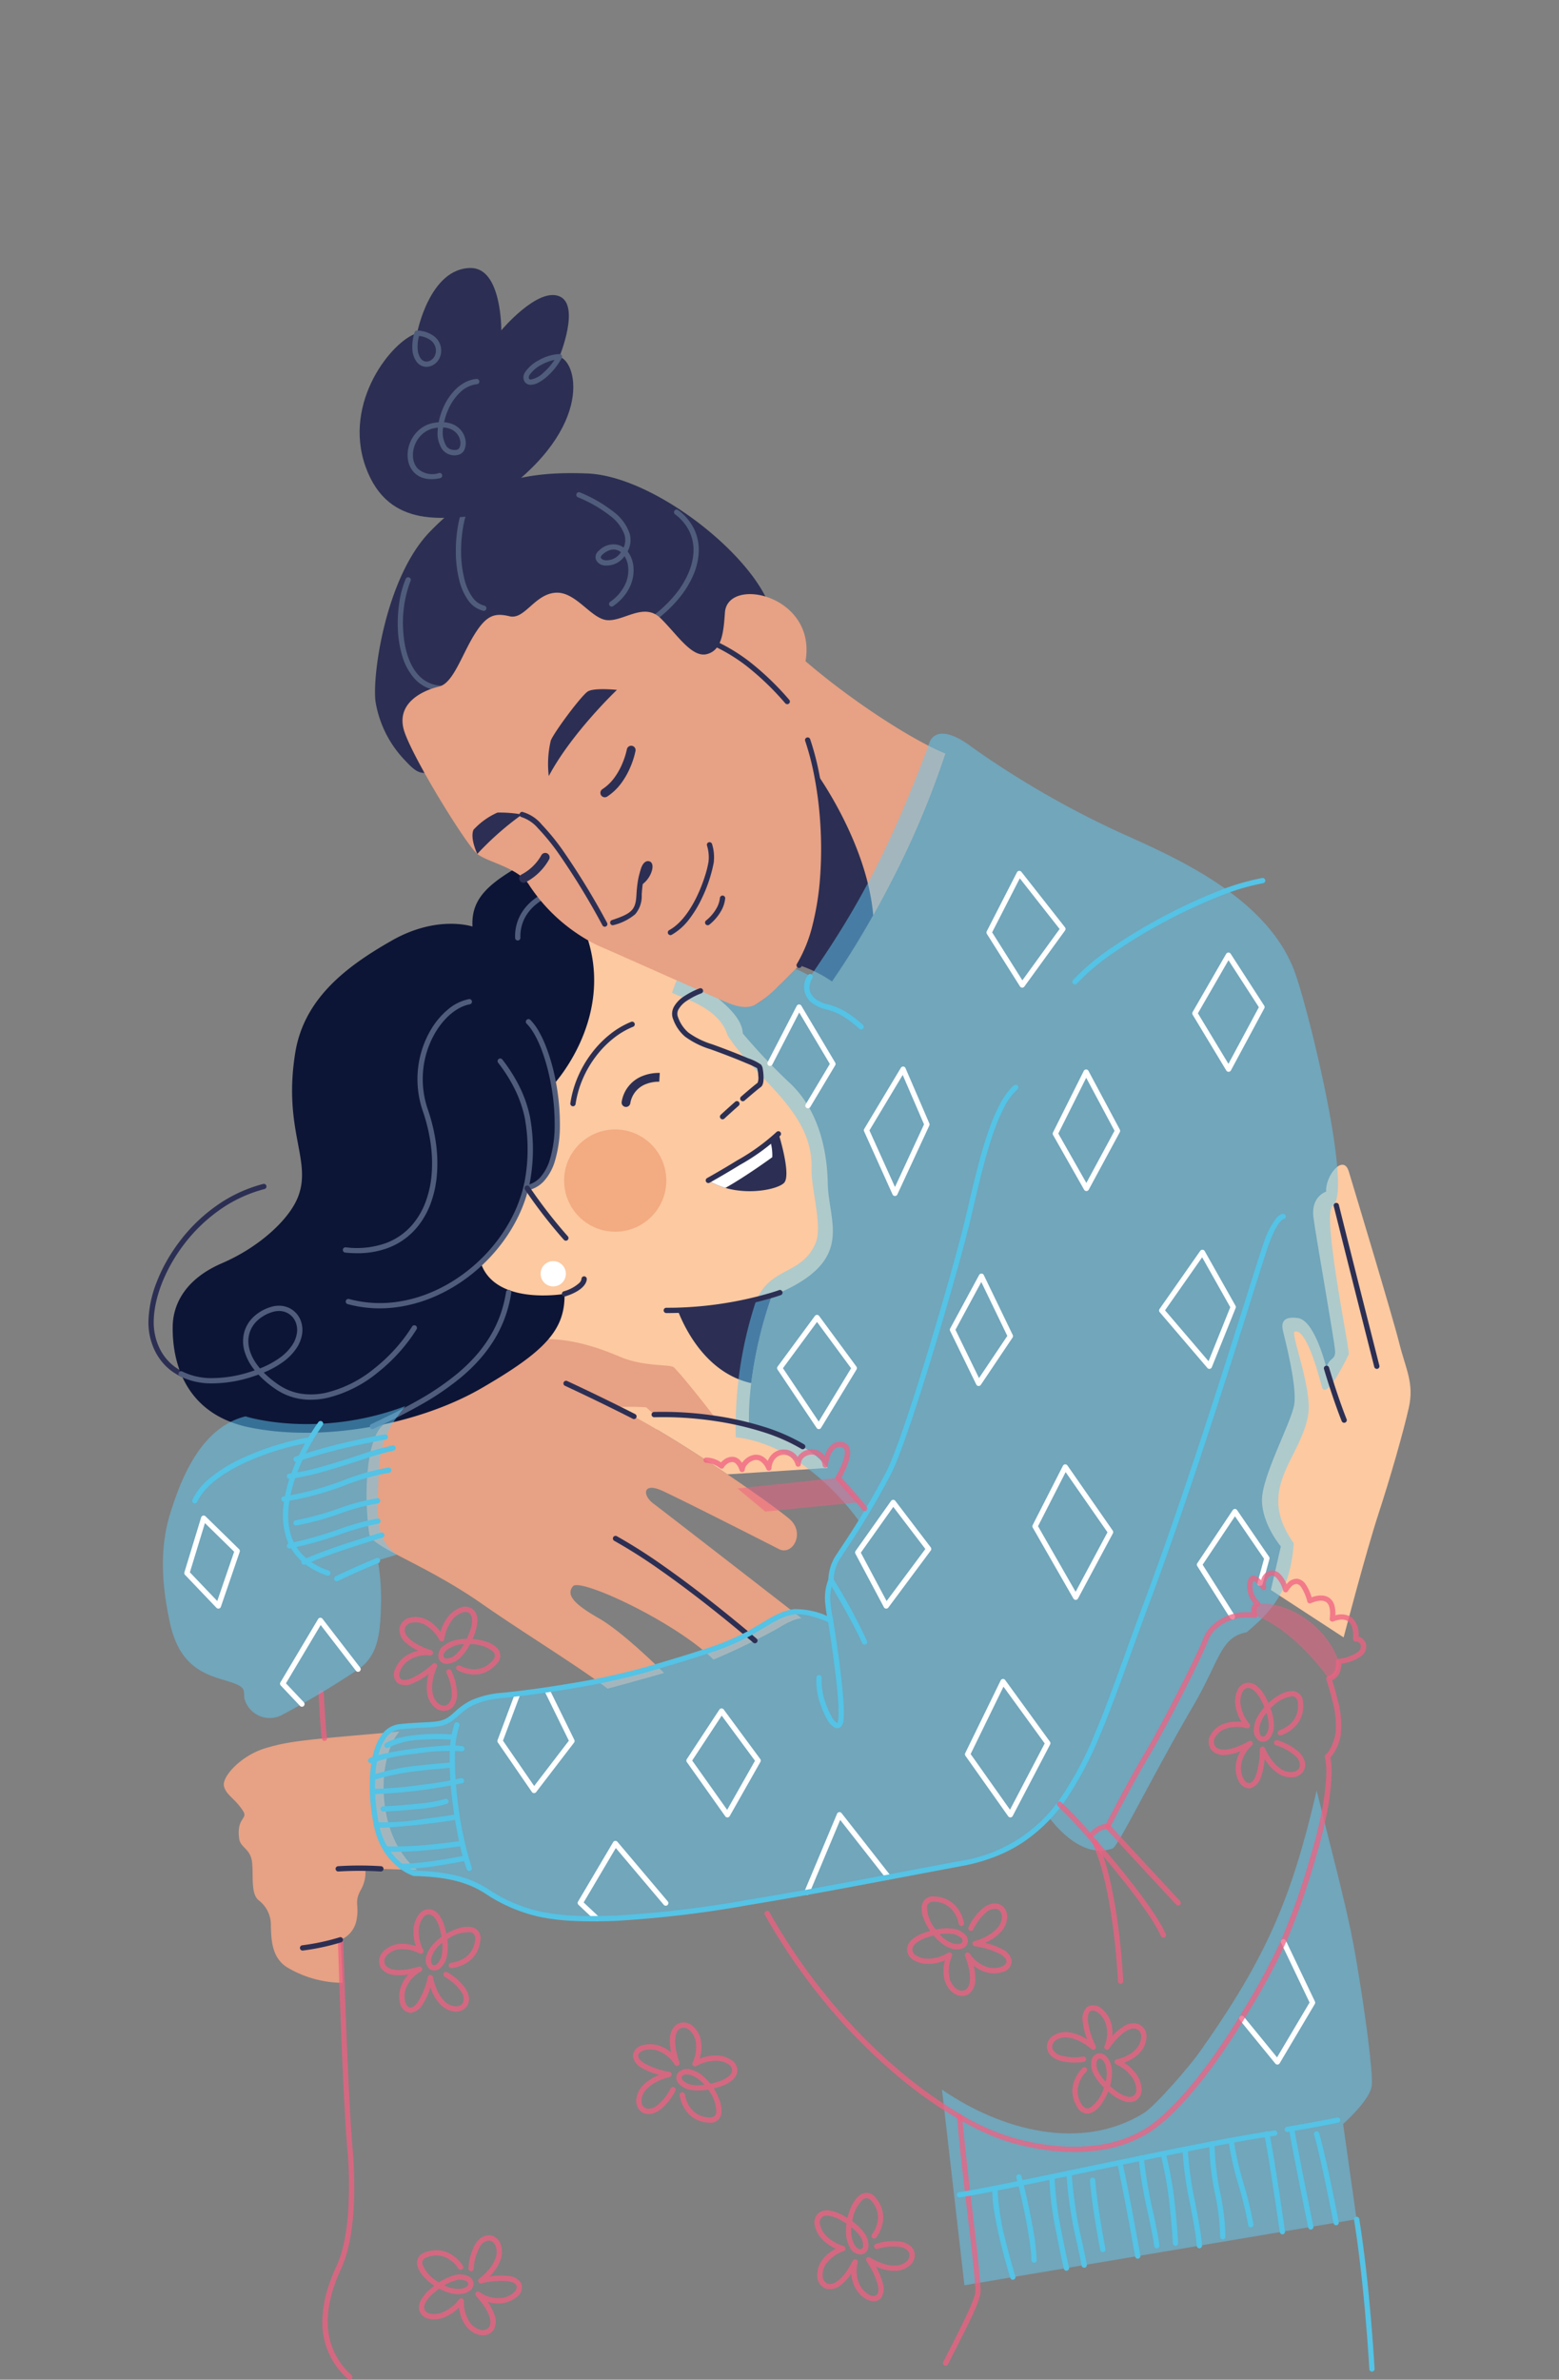 <svg id="login-img" xmlns="http://www.w3.org/2000/svg" width="236" height="360" viewBox="0 0 236 360">
  <rect x="0" y="0" width="236" height="360" fill="#808080" stroke="none"/>
  <rect id="Rectangle_234" data-name="Rectangle 234" width="236" height="360" fill="none"/>
  <path id="Path_258" data-name="Path 258" d="M1079.266,910.839l-15.192.965c-4.612-3.1-10.022-6.545-14.254-8.81.989-.12,2.055-.194,3.177-.229a53.281,53.281,0,0,1,9.318.59C1069.274,904.411,1076.154,906.833,1079.266,910.839Z" transform="translate(-953.962 -688.768)" fill="#fcc9a1"/>
  <path id="Path_259" data-name="Path 259" d="M843.232,1083.2c-13.847,1.215-16.431,1.364-20.238,2.5s-6.646,4.368-6.316,5.75,1.691,1.845,2.924,3.81c.736,1.183-1.063.962-.617,4.155.194,1.364,1.715,1.484,1.949,3.549s-.234,4.753,1.013,5.766a4.65,4.65,0,0,1,1.832,3.9c.077,1.832.04,4.785,2.533,6.274a16.611,16.611,0,0,0,8.3,2.3l-.266-6.508a4.017,4.017,0,0,0,2.393-2.945c.457-2.308-.367-2.626.577-4.463a5.437,5.437,0,0,0,.763-3.389l7.839.239C839.524,1098.831,839.83,1087.156,843.232,1083.2Z" transform="translate(-782.778 -821.248)" fill="#e7a184"/>
  <path id="Path_260" data-name="Path 260" d="M1282.366,1116.71c3.19,12.933,4.761,18.343,6.045,25.954s2.48,16.482,2.3,18.653-4.341,5.848-4.341,5.848l2.039,14.4-59.364,9.993-3.4-29.6c8.985,6.178,21.07,9.395,30.526,3.57,1.826-1.125,7.058-7.241,8.443-9.2C1274.822,1141.892,1278.57,1133,1282.366,1116.71Z" transform="translate(-1083.051 -845.85)" fill="#63cdf6" opacity="0.5"/>
  <path id="Path_168" data-name="Path 168" d="M798.325,804.18a10.046,10.046,0,0,1-1.556-.119,9.147,9.147,0,0,1-3.755-1.484,15.391,15.391,0,0,1-2.615-2.2q-.454.165-.936.315a18.714,18.714,0,0,1-7.209.956,9.716,9.716,0,0,1-4.942-1.772,8.342,8.342,0,0,1-1.6-1.54,8.745,8.745,0,0,1-1.108-1.824,9.87,9.87,0,0,1-.856-4.034,17.255,17.255,0,0,1,1.219-6.007,24.066,24.066,0,0,1,1.468-3.138,26.226,26.226,0,0,1,2-3.055,25.307,25.307,0,0,1,5.453-5.335,21.7,21.7,0,0,1,7.2-3.4.4.4,0,1,1,.2.772,20.908,20.908,0,0,0-6.936,3.275,24.509,24.509,0,0,0-5.281,5.167c-2.831,3.739-4.521,8.119-4.521,11.718a9.067,9.067,0,0,0,.785,3.705,7.641,7.641,0,0,0,2.451,3.051,8.93,8.93,0,0,0,4.544,1.62,17.93,17.93,0,0,0,6.9-.923q.313-.1.614-.2a9.582,9.582,0,0,1-.795-1.152,6.22,6.22,0,0,1-.912-3.971,5.008,5.008,0,0,1,1.28-2.7,5.905,5.905,0,0,1,1.218-1.009,7.193,7.193,0,0,1,1.541-.722,4.008,4.008,0,0,1,2.045-.164,3.445,3.445,0,0,1,1.653.815,3.569,3.569,0,0,1,1.025,1.623,4.17,4.17,0,0,1,.066,2.095,6.4,6.4,0,0,1-2.139,3.356,12.92,12.92,0,0,1-3.616,2.165,15.04,15.04,0,0,0,2.257,1.856,8.356,8.356,0,0,0,3.43,1.356,10.28,10.28,0,0,0,3.719-.139,18.3,18.3,0,0,0,7.307-3.644,25.53,25.53,0,0,0,3.183-2.977,24.087,24.087,0,0,0,2.56-3.38.4.4,0,1,1,.677.422,24.886,24.886,0,0,1-2.644,3.492,26.326,26.326,0,0,1-3.283,3.07,19.087,19.087,0,0,1-7.635,3.8A11.869,11.869,0,0,1,798.325,804.18Zm-4.8-13.439a3.46,3.46,0,0,0-1.1.187A5.738,5.738,0,0,0,790,792.441a4.328,4.328,0,0,0-.717,1.059,4.122,4.122,0,0,0-.362,1.213A4.651,4.651,0,0,0,789,796.37a6.364,6.364,0,0,0,.729,1.8,8.98,8.98,0,0,0,.9,1.261,12.406,12.406,0,0,0,3.662-2.136,5.615,5.615,0,0,0,1.887-2.927,3.029,3.029,0,0,0-.844-2.954A2.672,2.672,0,0,0,793.523,790.741Z" transform="translate(-751.281 -592.43)" fill="#2c2f53"/>
  <path id="Path_261" data-name="Path 261" d="M982.526,681.468h0q-.574.266-1.2.508a64.416,64.416,0,0,0-3.115,13.175,42.544,42.544,0,0,0-.266,8.132s-11.487-2.658-21.307,0L927.95,682.866l24.967-56.426c3.44,2.111,14.586,5.878,17.42,8.212s6.436,4.716,6.6,7.6a89.6,89.6,0,0,0,7.1,7.489c3.884,3.607,5.641,9.155,5.761,15.2C989.9,670.8,993.911,676.436,982.526,681.468Z" transform="translate(-864.489 -485.911)" fill="#fcc9a1"/>
  <path id="Path_262" data-name="Path 262" d="M1089.4,835.36a64.428,64.428,0,0,0-3.11,13.172c-6.763-1.529-10.011-8.148-11.12-11.011a56.233,56.233,0,0,0,13.736-2.127h0Z" transform="translate(-972.573 -639.292)" fill="#2c2f53"/>
  <path id="Path_263" data-name="Path 263" d="M963.829,902.067s-1.079-.077-3.623,1.542a106.85,106.85,0,0,1-9.714,4.705c-5.782-5.707-20.2-12.414-21.28-11.1s.154,2.7,3.932,4.857,9.87,8.27,9.87,8.27c-4.937,1.409-8.56,2.371-8.56,2.371-4.086-3.161-13.124-8.714-18.967-12.8-8.823-6.17-16.846-8.581-17.125-10.649-.986-7.3-.133-15.684,2.7-16.8,3.427-1.358,9.5-7.023,16.646-10.843s15.153-.566,18.741.93,7.544,1.063,8.044,1.56c1.406,1.406,4.681,5.583,6.34,7.736a53.256,53.256,0,0,0-9.317-.59l-1.2-1.1a30.833,30.833,0,0,0-4.628,0c.8.372,1.7.821,2.658,1.329,4.232,2.265,9.642,5.7,14.254,8.81s8.427,5.885,9.466,6.821c2.315,2.082.386,5.551-1.7,4.471s-14.57-7.4-17.577-8.788-3.086.617-1.465,1.861C944.6,887.149,963.829,902.067,963.829,902.067Z" transform="translate(-842.478 -657.253)" fill="#e7a184"/>
  <path id="Path_264" data-name="Path 264" d="M842.029,586.51c-6.542,3.514-9.326,5.848-9.1,10.253,0,0-5.3-1.808-12.181,2.1s-13.316,8.757-14.647,16.99c-1.9,11.766,2.621,16.3.391,21.873-1.366,3.419-5.907,7.568-11.473,9.961s-7.422,6.2-7.47,9.57.585,13.026,11.67,15.283,25.584-.439,35.1-5.957,12.646-8.741,12.547-14.257c0,0-10.546,1.861-12.694-4.737,0,0,5.811-5.957,7.031-11.279,0,0,3.722-.409,4.394-7.127a29.629,29.629,0,0,0-.343-8.592s9.764-10.5,4.575-23.463Z" transform="translate(-761.406 -456.595)" fill="#0d1536"/>
  <path id="Path_173" data-name="Path 173" d="M982.951,611.528a.4.4,0,0,1-.4-.388,6.805,6.805,0,0,1,.835-3.538,7.59,7.59,0,0,1,1.972-2.27,9.652,9.652,0,0,1,2.9-1.565.4.4,0,1,1,.228.764,9.015,9.015,0,0,0-2.653,1.444A6.778,6.778,0,0,0,984.078,608a6.02,6.02,0,0,0-.728,3.116.4.4,0,0,1-.388.41Z" transform="translate(-904.574 -469.252)" fill="#505c7b"/>
  <path id="Path_174" data-name="Path 174" d="M987.588,703.629a.4.4,0,0,1-.062-.793,3.814,3.814,0,0,0,2.255-1.232,7.1,7.1,0,0,0,1.438-2.663,18.144,18.144,0,0,0,.726-5.368,33.2,33.2,0,0,0-.568-6.094c-.768-4.152-2.184-7.653-3.7-9.136a.4.4,0,0,1,.558-.569,8.078,8.078,0,0,1,1.247,1.652,16.5,16.5,0,0,1,1.083,2.241,30.348,30.348,0,0,1,1.591,5.668,34.011,34.011,0,0,1,.581,6.243,18.936,18.936,0,0,1-.764,5.607,7.875,7.875,0,0,1-1.611,2.959,4.593,4.593,0,0,1-2.718,1.48A.405.405,0,0,1,987.588,703.629Z" transform="translate(-907.981 -523.514)" fill="#505c7b"/>
  <path id="Path_175" data-name="Path 175" d="M976.937,719.537a.405.405,0,0,1-.067-.006.4.4,0,0,1-.327-.459,26.555,26.555,0,0,0,.1-9.958,18.241,18.241,0,0,0-1.456-4.263,23.3,23.3,0,0,0-2.6-4.139.4.4,0,0,1,.631-.488,24.1,24.1,0,0,1,2.692,4.28,19.021,19.021,0,0,1,1.518,4.447,27.313,27.313,0,0,1-.094,10.253A.4.4,0,0,1,976.937,719.537Z" transform="translate(-897.196 -539.967)" fill="#505c7b"/>
  <path id="Path_176" data-name="Path 176" d="M886.573,704.764a17.275,17.275,0,0,1-1.868-.1.4.4,0,0,1,.086-.793,13.209,13.209,0,0,0,6.14-.647,9.73,9.73,0,0,0,4.208-3.062,11.635,11.635,0,0,0,1.83-3.322,15.716,15.716,0,0,0,.856-4.066,21.06,21.06,0,0,0-.152-4.6,26.418,26.418,0,0,0-1.188-4.914,14.979,14.979,0,0,1-.739-3.381,14.807,14.807,0,0,1,.038-3.242,14.659,14.659,0,0,1,1.887-5.619,11.788,11.788,0,0,1,2.642-3.145,7.111,7.111,0,0,1,3.173-1.553.4.4,0,0,1,.14.785c-1.908.34-3.877,1.954-5.267,4.317a13.856,13.856,0,0,0-1.783,5.311,14,14,0,0,0-.036,3.067,14.186,14.186,0,0,0,.7,3.2,27.207,27.207,0,0,1,1.224,5.063,21.864,21.864,0,0,1,.157,4.774,16.513,16.513,0,0,1-.9,4.273,12.434,12.434,0,0,1-1.957,3.549,10.517,10.517,0,0,1-4.549,3.31A13.034,13.034,0,0,1,886.573,704.764Z" transform="translate(-832.48 -515.181)" fill="#505c7b"/>
  <path id="Path_177" data-name="Path 177" d="M891.176,789.453a18.547,18.547,0,0,1-4.882-.65.4.4,0,0,1,.209-.77,18.141,18.141,0,0,0,8.008.322,20.917,20.917,0,0,0,3.861-1.088,23.2,23.2,0,0,0,3.635-1.792,25.268,25.268,0,0,0,7.069-6.416,23.578,23.578,0,0,0,2.448-4.053,20.785,20.785,0,0,0,1.512-4.4.4.4,0,0,1,.779.171,21.578,21.578,0,0,1-1.57,4.564,24.367,24.367,0,0,1-2.531,4.191,26.02,26.02,0,0,1-3.329,3.657,25.738,25.738,0,0,1-3.966,2.963,24,24,0,0,1-3.76,1.854,21.738,21.738,0,0,1-4.009,1.129A19.765,19.765,0,0,1,891.176,789.453Z" transform="translate(-833.691 -591.527)" fill="#505c7b"/>
  <path id="Path_265" data-name="Path 265" d="M1409.186,824.95l11.014,7.178s3.376-12.882,5.248-18.609,3.794-12.468,4.623-16.155-.468-5.819-1.454-9.767-6.819-23.274-7.643-25.975-3.578.675-3.421,3.065c0,0-2.337.728-1.922,3.9s3.169,18.608,3.272,20.156-.936.936-1.3,2.658c0,0-1.715-7.22-4.312-7.584s-2.483,1.039-2.254,2.026,2.151,8.259,1.683,11.064-4.987,10.96-4.883,14.6,2.858,6.856,2.858,6.856Z" transform="translate(-1216.803 -584.424)" fill="#fcc9a1"/>
  <path id="Path_266" data-name="Path 266" d="M912.716,411.795c-2.658.837-3.177,1.1-5.3-1.191a16.708,16.708,0,0,1-4.543-8.911c-.572-3.748,1.457-18.795,8.206-25.765s13.1-9.264,23.869-8.823,27.309,14.118,28.1,22.234S912.716,411.795,912.716,411.795Z" transform="translate(-846.014 -295.477)" fill="#2c2f53"/>
  <path id="Path_180" data-name="Path 180" d="M953.022,393.118a.4.4,0,0,1-.089-.01,3.937,3.937,0,0,1-2.3-1.621,8.846,8.846,0,0,1-1.329-3.012,17.407,17.407,0,0,1-.511-3.845,21.835,21.835,0,0,1,.265-4.045,15.935,15.935,0,0,1,1.007-3.647,7.373,7.373,0,0,1,1.765-2.655.4.4,0,1,1,.532.594,6.6,6.6,0,0,0-1.563,2.372,15.369,15.369,0,0,0-.954,3.464,21.009,21.009,0,0,0-.255,3.9,16.849,16.849,0,0,0,.486,3.668,8.069,8.069,0,0,0,1.2,2.741,3.167,3.167,0,0,0,1.836,1.314.4.4,0,0,1-.088.788Z" transform="translate(-879.783 -300.71)" fill="#505c7b"/>
  <path id="Path_181" data-name="Path 181" d="M1022.827,395.238a.4.4,0,0,1-.23-.725,6.622,6.622,0,0,0,2.285-2.659,5.007,5.007,0,0,0,.435-2.692,3.733,3.733,0,0,0-.544-1.557,3.328,3.328,0,0,1-3.051,1.406,1.508,1.508,0,0,1-1.3-.954,1.23,1.23,0,0,1,.5-1.305,3.006,3.006,0,0,1,3.088-.788,2.666,2.666,0,0,1,.63.344,2.779,2.779,0,0,0,.12-1.964,6.174,6.174,0,0,0-2.158-2.839,20.516,20.516,0,0,0-4.86-2.8.4.4,0,1,1,.315-.733,21.3,21.3,0,0,1,5.051,2.916,6.931,6.931,0,0,1,2.418,3.229,3.619,3.619,0,0,1,.115,1.612,3.739,3.739,0,0,1-.4,1.163,4.372,4.372,0,0,1,.865,2.17,5.8,5.8,0,0,1-.5,3.121,6.8,6.8,0,0,1-.992,1.562,8.207,8.207,0,0,1-1.56,1.419A.4.4,0,0,1,1022.827,395.238Zm.3-8.637a1.865,1.865,0,0,0-.439.054,2.991,2.991,0,0,0-1.244.7c-.1.084-.311.3-.256.483.042.145.264.328.653.388a2.588,2.588,0,0,0,2.388-1.223,1.892,1.892,0,0,0-.5-.29A1.676,1.676,0,0,0,1023.13,386.6Z" transform="translate(-930.234 -303.47)" fill="#505c7b"/>
  <path id="Path_182" data-name="Path 182" d="M1051.249,406.122a.4.4,0,0,1-.188-.751,19.138,19.138,0,0,0,6.046-4.993,13.688,13.688,0,0,0,1.792-2.967,9.389,9.389,0,0,0,.778-2.99,6.588,6.588,0,0,0-.526-3.231,7.1,7.1,0,0,0-2.27-2.763.4.4,0,0,1,.481-.636,7.885,7.885,0,0,1,2.518,3.075,7.38,7.38,0,0,1,.592,3.618,10.181,10.181,0,0,1-.841,3.245,14.485,14.485,0,0,1-1.9,3.141,19.941,19.941,0,0,1-6.3,5.205A.4.4,0,0,1,1051.249,406.122Z" transform="translate(-954.718 -310.643)" fill="#505c7b"/>
  <path id="Path_183" data-name="Path 183" d="M922.638,443.579a6.46,6.46,0,0,1-1.491-.167,5.661,5.661,0,0,1-2.962-1.788,8.94,8.94,0,0,1-1.794-3.366,16.283,16.283,0,0,1-.658-4.089,20.943,20.943,0,0,1,.238-4.1,14.489,14.489,0,0,1,.943-3.424.4.4,0,1,1,.731.318,17.5,17.5,0,0,0-1.116,7.177c.124,3,.924,5.471,2.251,6.957,1.5,1.683,3.647,2.112,6.376,1.275a.4.4,0,0,1,.234.763A9.431,9.431,0,0,1,922.638,443.579Z" transform="translate(-855.507 -339.048)" fill="#505c7b"/>
  <path id="Path_267" data-name="Path 267" d="M912.667,287.727c-5.2.239-14.241,2.454-17.753-7.361s4.089-19.14,7.794-20.2c0,0,1.877-9.862,8.132-9.862,4.716,0,4.617,9.429,4.617,9.429s5.484-6.542,8.8-5.147c3.214,1.35,0,9.142,0,9.142,2.866.829,5.354,11.505-10.782,22.064C913.116,286.015,913,287.437,912.667,287.727Z" transform="translate(-839.572 -209.761)" fill="#2c2f53"/>
  <path id="Path_185" data-name="Path 185" d="M924.938,328.578a4.342,4.342,0,0,1-1.057-.124,3.226,3.226,0,0,1-1.648-.972,3.6,3.6,0,0,1-.86-1.937,4.891,4.891,0,0,1,.226-2.207,5.066,5.066,0,0,1,1.309-2.065,4.638,4.638,0,0,1,2.352-1.2,6.963,6.963,0,0,1,.775-.1,10.445,10.445,0,0,1,.676-2.164,8.881,8.881,0,0,1,2-2.922,5.914,5.914,0,0,1,1.409-.993,4.766,4.766,0,0,1,1.664-.481.4.4,0,0,1,.076.794,4.4,4.4,0,0,0-2.6,1.262,8.08,8.08,0,0,0-1.811,2.659,9.66,9.66,0,0,0-.594,1.842,4.331,4.331,0,0,1,.943.171,3.3,3.3,0,0,1,1.608,1.04,3.133,3.133,0,0,1,.675,1.42,2.583,2.583,0,0,1-.093,1.38,1.393,1.393,0,0,1-1.087.944,2.313,2.313,0,0,1-2.325-.852,4.333,4.333,0,0,1-.689-2.818q.01-.232.034-.47-.246.026-.505.075a3.853,3.853,0,0,0-1.954.994,4.267,4.267,0,0,0-1.1,1.74,4.093,4.093,0,0,0-.192,1.845,2.8,2.8,0,0,0,.663,1.511,3.25,3.25,0,0,0,3.286.692.4.4,0,0,1,.174.778A6.2,6.2,0,0,1,924.938,328.578Zm1.78-7.818a4.064,4.064,0,0,0,.485,2.828,1.405,1.405,0,0,0,.623.473,1.9,1.9,0,0,0,.952.074.622.622,0,0,0,.458-.439,1.78,1.78,0,0,0,.055-.947,2.333,2.333,0,0,0-.5-1.058,2.517,2.517,0,0,0-1.228-.788A3.586,3.586,0,0,0,926.718,320.76Z" transform="translate(-859.63 -256.095)" fill="#505c7b"/>
  <path id="Path_186" data-name="Path 186" d="M992.754,299.29a.4.4,0,0,1,.352.587,10.218,10.218,0,0,1-2.285,2.862,6.555,6.555,0,0,1-1.242.863,2.6,2.6,0,0,1-1.163.338,1.056,1.056,0,0,1-.993-.575,1.339,1.339,0,0,1,.147-1.356,5.677,5.677,0,0,1,2.138-1.831,6.838,6.838,0,0,1,3.04-.886Zm-4.339,3.852a3.614,3.614,0,0,0,1.885-1.008,9.368,9.368,0,0,0,1.705-1.964,6.871,6.871,0,0,0-1.919.707,4.964,4.964,0,0,0-1.834,1.54.667.667,0,0,0-.121.582C988.17,303.074,988.23,303.142,988.415,303.142Z" transform="translate(-908.063 -245.728)" fill="#505c7b"/>
  <path id="Path_187" data-name="Path 187" d="M924.728,285.89h.027a4.555,4.555,0,0,1,2.516.842,2.767,2.767,0,0,1,1.06,1.683,2.689,2.689,0,0,1-.19,1.61,2.326,2.326,0,0,1-1.1,1.142,2.094,2.094,0,0,1-.907.218,1.857,1.857,0,0,1-1.5-.8,3.546,3.546,0,0,1-.616-1.843,7.044,7.044,0,0,1,.327-2.568A.4.4,0,0,1,924.728,285.89Zm1.411,4.7a1.305,1.305,0,0,0,.562-.14,1.528,1.528,0,0,0,.715-.754,1.885,1.885,0,0,0,.132-1.129,1.981,1.981,0,0,0-.763-1.2,3.552,3.552,0,0,0-1.763-.647,6.083,6.083,0,0,0-.207,1.963,2.764,2.764,0,0,0,.462,1.43A1.08,1.08,0,0,0,926.139,290.588Z" transform="translate(-861.592 -235.89)" fill="#505c7b"/>
  <path id="Path_268" data-name="Path 268" d="M1000.612,459.423a132.488,132.488,0,0,1-8.222,19.441,137.493,137.493,0,0,1-8.945,15.054,19.463,19.463,0,0,0-4.979-2.462s-1.55,1.656-3.235,3.251a17,17,0,0,1-3.549,2.8c-1.534.643-3.116.05-5.144-.84s-14.443-6.431-18.646-8.259a26.163,26.163,0,0,1-10.232-9c-1.582-2.712-6.319-3.512-7.914-4.8s-9.395-13.882-10.979-18.343c-1.632-4.6,3.065-6.478,5.192-6.973s3.413-4.7,5.293-7.765,3.116-3.413,5.391-2.868,3.759-3.312,6.912-3.56,5.439,4.054,7.962,4.152,5.49-2.72,7.975-.3,4.7,5.984,6.975,5.439,2.557-3.174,2.77-6.282c.378-5.583,13.938-2.658,12.2,7.345C986.456,451.5,995.726,457.469,1000.612,459.423Z" transform="translate(-857.499 -345.429)" fill="#e7a184"/>
  <path id="Path_269" data-name="Path 269" d="M1155.508,559.195c-1.831,3.254-3.908,6.646-6.239,10.033a19.463,19.463,0,0,0-4.979-2.462c4.091-6.6,4.578-19.363,2.61-29.1C1146.9,537.67,1154.554,548.165,1155.508,559.195Z" transform="translate(-1023.319 -420.739)" fill="#2c2f53"/>
  <path id="Path_190" data-name="Path 190" d="M1069.9,591.049a.4.4,0,0,1-.192-.749c1.972-1.081,3.391-3.415,4.234-5.184a23.809,23.809,0,0,0,1.187-3.02,15.312,15.312,0,0,0,.534-2.133,5.958,5.958,0,0,0-.235-2.486.4.4,0,0,1,.761-.239,6.753,6.753,0,0,1,.266,2.824l0,.013a21.864,21.864,0,0,1-1.792,5.385,17.213,17.213,0,0,1-1.914,3.168A8.846,8.846,0,0,1,1070.09,591,.4.4,0,0,1,1069.9,591.049Z" transform="translate(-968.41 -449.584)" fill="#2c2f53"/>
  <path id="Path_191" data-name="Path 191" d="M1091.109,611.945a.4.4,0,0,1-.249-.711,6.385,6.385,0,0,0,1.516-1.735,3.984,3.984,0,0,0,.584-1.667.4.4,0,1,1,.8.053,4.776,4.776,0,0,1-.692,2.019,7.19,7.19,0,0,1-1.707,1.954A.4.4,0,0,1,1091.109,611.945Z" transform="translate(-983.982 -471.976)" fill="#2c2f53"/>
  <path id="Path_192" data-name="Path 192" d="M1099.985,469.577a.4.4,0,0,1-.3-.134,41.672,41.672,0,0,0-5.966-5.721,26.34,26.34,0,0,0-3.295-2.151,26.932,26.932,0,0,0-3.774-1.708.4.4,0,1,1,.274-.749,27.735,27.735,0,0,1,3.884,1.758,27.163,27.163,0,0,1,3.394,2.215,42.443,42.443,0,0,1,6.08,5.827.4.4,0,0,1-.3.663Z" transform="translate(-980.81 -363.048)" fill="#2c2f53"/>
  <path id="Path_193" data-name="Path 193" d="M1143.188,552.224a.4.4,0,0,1-.338-.609,21.3,21.3,0,0,0,2.363-5.852,41.735,41.735,0,0,0,1.155-7.341,58.524,58.524,0,0,0,.03-7.944,56.8,56.8,0,0,0-.99-7.67v0a40.158,40.158,0,0,0-1.316-4.962.4.4,0,0,1,.756-.253,40.986,40.986,0,0,1,1.342,5.06,57.569,57.569,0,0,1,1,7.777,59.291,59.291,0,0,1-.031,8.053,42.542,42.542,0,0,1-1.178,7.482,22.094,22.094,0,0,1-2.458,6.072A.4.4,0,0,1,1143.188,552.224Z" transform="translate(-1022.217 -405.798)" fill="#2c2f53"/>
  <path id="Path_270" data-name="Path 270" d="M1001.545,503.132a15.349,15.349,0,0,1,.292-5.317c.274-.989,4.647-6.912,5.641-7.494s4.384-.223,4.384-.223S1005.022,496.584,1001.545,503.132Z" transform="translate(-918.471 -385.732)" fill="#2c2f53"/>
  <path id="Path_271" data-name="Path 271" d="M959,566.359c-.893-2.02-.8-3.132-.572-3.655a10.971,10.971,0,0,1,3.623-2.6,19.212,19.212,0,0,1,3.722.292A45.443,45.443,0,0,0,959,566.359Z" transform="translate(-886.75 -437.178)" fill="#2c2f53"/>
  <path id="Path_196" data-name="Path 196" d="M1037.049,598.084a.4.4,0,0,1-.126-.777c3.068-1.023,3.589-1.562,3.716-3.844.143-2.578.6-4.191,1.368-4.8a.4.4,0,0,1,.495.625c-.262.207-.89,1.033-1.067,4.215a4.212,4.212,0,0,1-.988,2.916,8.1,8.1,0,0,1-3.271,1.641A.4.4,0,0,1,1037.049,598.084Z" transform="translate(-944.293 -458.115)" fill="#2c2f53"/>
  <path id="Path_272" data-name="Path 272" d="M1053.4,591.576c1.595-.747,2.549-3.326,1.483-3.7C1053.948,587.557,1053.142,589.088,1053.4,591.576Z" transform="translate(-956.556 -457.57)" fill="#2c2f53"/>
  <path id="Path_198" data-name="Path 198" d="M1031.785,529.907a.665.665,0,0,1-.36-1.224,6.926,6.926,0,0,0,1.786-1.7,10.282,10.282,0,0,0,1.149-1.991,11.852,11.852,0,0,0,.773-2.359.665.665,0,0,1,1.307.24,12.963,12.963,0,0,1-.851,2.625,11.67,11.67,0,0,1-1.3,2.264,8.26,8.26,0,0,1-2.145,2.04A.662.662,0,0,1,1031.785,529.907Z" transform="translate(-940.233 -409.299)" fill="#2c2f53"/>
  <path id="Path_199" data-name="Path 199" d="M985.545,587.635a.665.665,0,0,1-.309-1.253,7.355,7.355,0,0,0,3.017-2.941.665.665,0,0,1,1.161.647,8.682,8.682,0,0,1-3.56,3.471A.663.663,0,0,1,985.545,587.635Z" transform="translate(-906.285 -454.092)" fill="#2c2f53"/>
  <path id="Path_200" data-name="Path 200" d="M997.888,577.188a.4.4,0,0,1-.351-.209,111.226,111.226,0,0,0-6.483-10.637,33.2,33.2,0,0,0-3.269-4.043,5.623,5.623,0,0,0-2.49-1.695.4.4,0,0,1,.106-.79,5.788,5.788,0,0,1,2.951,1.925,33.939,33.939,0,0,1,3.352,4.143,112.082,112.082,0,0,1,6.533,10.718.4.4,0,0,1-.35.588Z" transform="translate(-906.337 -436.993)" fill="#2c2f53"/>
  <path id="Path_273" data-name="Path 273" d="M1046.686,586.768c3.068-2.044-3.405-28.777-5.646-35.143-4.144-11.774-18.813-17.827-26.775-21.445a140.508,140.508,0,0,1-22.1-12.76c-4.211-3.222-6.016-2.1-6.494-.8-.061.165-.122.327-.181.489-6.526,17.545-11.949,26.249-17.3,34.1l-.561.819a14.748,14.748,0,0,0-2.238-1.109c-1.329,1.39-4.766,4.857-6.236,5.474-1.534.643-3.116.051-5.144-.84-.845-.37-3.5-1.55-6.606-2.924-.234.532-.481,1.167-.712,1.861.736.6,7.135,2.044,8.39,6.462,4.344,6.744,12.994,11.487,12.723,20.18-.093,2.924,1.685,8.679.63,11.2-2.127,5.1-7.178,3.456-9.219,9.349a60.907,60.907,0,0,0-2.884,20.076c10.95,1.2,18.842,12.949,18.842,12.949h0c-1.664,2.658-3.092,4.75-3.557,5.5a6.865,6.865,0,0,0-.861,3.174c-1.063,2.153-.053,6.08-.053,6.08s-3.389-1.56-5.489-1.292-3.722,1.454-6.835,3.283-9.74,3.767-15.82,5.543a141.394,141.394,0,0,1-21.469,3.82c-5.218.484-6.135,2.153-7.8,3.456s-3.227.8-7.8,1.292-4.734,9.631-3.456,15.227a9.278,9.278,0,0,0,5.614,6.96c4.62.1,7.975.8,10.851,2.624,5.6,3.546,9.528,4.519,19.693,4.163,12.258-.412,35.431-5.157,52.263-8.281a22.69,22.69,0,0,0,13.249-7.047c1.608,2.127,5.428,6.287,9.684,4.75.816-.3,6.093-11.136,12.17-21.533,4.062-6.941,4.115-10.421,8.108-11.165,3.639-3.078,6.646-6.149,7.124-13.481-5.909-8.3,1.125-12.736,2.2-19.5.617-3.889-2.727-12.287-2.052-12.494,1.935-.625,4.022,8.06,4.121,8.366.7,2.18,4.059-4.931,4.059-4.931C1049.387,608.923,1044.974,587.908,1046.686,586.768Z" transform="translate(-844.952 -404.332)" fill="#63cdf6" opacity="0.5"/>
  <path id="Path_202" data-name="Path 202" d="M1099.569,727.123a.4.4,0,0,1-.271-.691c.609-.566,1.371-1.251,2.2-1.982a.4.4,0,0,1,.527.6c-.825.727-1.581,1.407-2.186,1.968A.4.4,0,0,1,1099.569,727.123Z" transform="translate(-990.193 -557.792)" fill="#2c2f53"/>
  <path id="Path_203" data-name="Path 203" d="M1082.661,677.278a.4.4,0,0,1-.262-.7c1.01-.878,2.168-1.856,2.5-2.083a2.107,2.107,0,0,0,.1-1.1,4.275,4.275,0,0,0-.171-1.124,15.81,15.81,0,0,0-1.65-.761c-1.482-.633-3.5-1.418-5.41-2.1a12.858,12.858,0,0,1-3.849-1.911,6.153,6.153,0,0,1-1.778-2.584,2.189,2.189,0,0,1-.179-.982,2.312,2.312,0,0,1,.268-.941,4.621,4.621,0,0,1,1.536-1.591l.005,0a11.73,11.73,0,0,1,2.309-1.189.4.4,0,1,1,.284.745,10.93,10.93,0,0,0-2.149,1.106,3.855,3.855,0,0,0-1.278,1.3,1.382,1.382,0,0,0-.062,1.244v0a5.366,5.366,0,0,0,1.549,2.277,12.2,12.2,0,0,0,3.612,1.777c1.919.689,3.958,1.481,5.453,2.119a7.271,7.271,0,0,1,1.931.955,1.3,1.3,0,0,1,.267.688,7.187,7.187,0,0,1,.107.933c.053,1-.083,1.559-.443,1.8-.207.138-1.109.879-2.432,2.029A.4.4,0,0,1,1082.661,677.278Z" transform="translate(-970.218 -510.681)" fill="#2c2f53"/>
  <path id="Path_204" data-name="Path 204" d="M1014.419,691.978a.4.4,0,0,1-.4-.456,16.023,16.023,0,0,1,1.154-4.033,17.038,17.038,0,0,1,2.074-3.549,15.963,15.963,0,0,1,2.762-2.84,12.891,12.891,0,0,1,3.225-1.9.4.4,0,0,1,.3.741,12.092,12.092,0,0,0-3.025,1.785,15.173,15.173,0,0,0-2.623,2.7,16.25,16.25,0,0,0-1.977,3.382,15.228,15.228,0,0,0-1.1,3.832A.4.4,0,0,1,1014.419,691.978Z" transform="translate(-927.679 -524.623)" fill="#2c2f53"/>
  <path id="Path_205" data-name="Path 205" d="M1300.289,613.556a.4.4,0,0,1-.3-.666,34.118,34.118,0,0,1,5.787-4.853,78.754,78.754,0,0,1,7.812-4.72,81.3,81.3,0,0,1,8.161-3.795,35.222,35.222,0,0,1,6.845-2.058.4.4,0,1,1,.127.787,34.465,34.465,0,0,0-6.68,2.013,80.427,80.427,0,0,0-8.079,3.757,77.9,77.9,0,0,0-7.732,4.67,33.362,33.362,0,0,0-5.65,4.732A.4.4,0,0,1,1300.289,613.556Z" transform="translate(-1137.555 -464.634)" fill="#54c3e5"/>
  <path id="Path_206" data-name="Path 206" d="M1155.808,660.384a.4.4,0,0,1-.278-.113A14.774,14.774,0,0,0,1154,659.02a9.563,9.563,0,0,0-3.331-1.636,5.9,5.9,0,0,1-2.005-.815,3.037,3.037,0,0,1-.895-4.412.4.4,0,0,1,.688.4,3.21,3.21,0,0,0-.451,1.256,1.976,1.976,0,0,0,.147,1.019,2.528,2.528,0,0,0,.953,1.072,5.1,5.1,0,0,0,1.735.7,10.22,10.22,0,0,1,3.634,1.774,15.232,15.232,0,0,1,1.609,1.32.4.4,0,0,1-.278.684Z" transform="translate(-1025.453 -504.646)" fill="#54c3e5"/>
  <path id="Path_207" data-name="Path 207" d="M948.248,1100.491a.4.4,0,0,1-.373-.258,33.121,33.121,0,0,1-1.217-4.49c-.413-1.959-.759-4.086-1-6.151a49.276,49.276,0,0,1-.373-6.312,15.842,15.842,0,0,1,.7-5,.4.4,0,1,1,.749.273,15.1,15.1,0,0,0-.65,4.735,48.474,48.474,0,0,0,.367,6.208,52.506,52.506,0,0,0,2.171,10.452.4.4,0,0,1-.373.54Z" transform="translate(-877.214 -817.445)" fill="#54c3e5"/>
  <path id="Path_208" data-name="Path 208" d="M908.469,1086.68a.4.4,0,0,1-.21-.738,8.015,8.015,0,0,1,2.422-.9,20.908,20.908,0,0,1,2.937-.416,31.348,31.348,0,0,1,4.992.011.4.4,0,0,1-.08.793,30.451,30.451,0,0,0-4.85-.009,12,12,0,0,0-5,1.2A.4.4,0,0,1,908.469,1086.68Z" transform="translate(-849.894 -822.229)" fill="#54c3e5"/>
  <path id="Path_209" data-name="Path 209" d="M899.229,1093.781a.4.4,0,0,1-.188-.751c1.07-.57,4.256-1.137,6.88-1.478,1.521-.2,2.981-.339,4.221-.409a13.64,13.64,0,0,1,2.93.048.4.4,0,1,1-.152.783,31.321,31.321,0,0,0-6.9.37,28.538,28.538,0,0,0-6.608,1.391A.4.4,0,0,1,899.229,1093.781Z" transform="translate(-843.11 -827.044)" fill="#54c3e5"/>
  <path id="Path_210" data-name="Path 210" d="M900.318,1103.458a.4.4,0,0,1-.143-.771,34.108,34.108,0,0,1,7.435-1.48c2.54-.3,4.672-.434,4.693-.436a.4.4,0,1,1,.05.8c-.021,0-2.135.135-4.654.432a35.758,35.758,0,0,0-7.239,1.432A.4.4,0,0,1,900.318,1103.458Z" transform="translate(-843.91 -834.147)" fill="#54c3e5"/>
  <path id="Path_211" data-name="Path 211" d="M900.461,1112.072l-.259,0a.4.4,0,0,1,.007-.8h.007a59.74,59.74,0,0,0,7.436-.621,54.358,54.358,0,0,0,5.943-1,.4.4,0,0,1,.243.76A81.834,81.834,0,0,1,900.461,1112.072Z" transform="translate(-843.83 -840.651)" fill="#54c3e5"/>
  <path id="Path_212" data-name="Path 212" d="M906.349,1123.356a.4.4,0,0,1-.015-.8c1.078-.041,3.047-.165,5.047-.376a21.714,21.714,0,0,0,4.343-.745.4.4,0,0,1,.29.743,21.491,21.491,0,0,1-4.549.8c-2.02.213-4.01.338-5.1.38Z" transform="translate(-848.338 -849.3)" fill="#54c3e5"/>
  <path id="Path_213" data-name="Path 213" d="M903.418,1132.338a7.793,7.793,0,0,1-.961-.048.4.4,0,1,1,.1-.791,37.725,37.725,0,0,0,6.9-.472c2.681-.332,5.087-.709,5.111-.713a.4.4,0,1,1,.124.788A107.648,107.648,0,0,1,903.418,1132.338Z" transform="translate(-845.518 -855.834)" fill="#54c3e5"/>
  <path id="Path_214" data-name="Path 214" d="M909.156,1147.009c-.48,0-.949-.01-1.4-.032a.4.4,0,1,1,.04-.8,53.266,53.266,0,0,0,7.415-.333c2.261-.235,3.982-.5,4-.5a.4.4,0,1,1,.122.788c-.017,0-1.758.272-4.039.508C913.578,1146.819,911.257,1147.009,909.156,1147.009Z" transform="translate(-849.387 -866.869)" fill="#54c3e5"/>
  <path id="Path_215" data-name="Path 215" d="M917.03,1155.751q-.207,0-.394-.006a.4.4,0,0,1,.013-.8h.014c3.069.1,9.571-1.207,9.637-1.22a.4.4,0,0,1,.159.782c-.016,0-1.676.339-3.7.657A39.961,39.961,0,0,1,917.03,1155.751Z" transform="translate(-855.9 -873.021)" fill="#54c3e5"/>
  <path id="Path_216" data-name="Path 216" d="M876.945,1267.116a.4.4,0,0,1-.267-.1,11.339,11.339,0,0,1-3.865-9.162,17.345,17.345,0,0,1,.737-4.309,25.565,25.565,0,0,1,1.3-3.412c.02-.046.041-.091.061-.134l.03-.065h0a16.486,16.486,0,0,0,1.04-3.139,31.019,31.019,0,0,0,.648-4.119,61.252,61.252,0,0,0-.078-10.883c-.14-1.637-.289-3.955-.442-6.891-.526-10-.945-24.185-.95-24.328a.4.4,0,0,1,.387-.41h.012a.4.4,0,0,1,.4.387c0,.142.423,14.32.949,24.309.153,2.927.3,5.236.44,6.864.7,8.107.1,14.693-1.681,18.543l-.032.07c-.019.04-.038.082-.055.121l0,.005a24.8,24.8,0,0,0-1.258,3.308,16.551,16.551,0,0,0-.7,4.11,11.164,11.164,0,0,0,.687,4.375,10.823,10.823,0,0,0,2.916,4.169.4.4,0,0,1-.268.694Z" transform="translate(-824.004 -907.116)" fill="#f06082" opacity="0.75"/>
  <path id="Path_217" data-name="Path 217" d="M1226.618,1338.932a.4.4,0,0,1-.355-.579l.261-.513c2.613-5.136,3.924-7.714,4.429-9.375v0c.052-.163.094-.311.128-.454a5.858,5.858,0,0,0-.007-1.292c-.041-.672-.119-1.575-.239-2.758-.226-2.224-.572-5.146-.938-8.239-.427-3.608-.869-7.339-1.217-10.739-.136-1.327-.253-2.563-.346-3.676a.4.4,0,0,1,.795-.067c.093,1.108.209,2.339.345,3.661.348,3.393.789,7.121,1.216,10.726.366,3.1.713,6.022.94,8.252.333,3.265.3,4.016.228,4.319-.038.159-.085.325-.142.5-.526,1.728-1.848,4.327-4.48,9.5l-.261.512A.4.4,0,0,1,1226.618,1338.932Z" transform="translate(-1083.469 -981.054)" fill="#f06082" opacity="0.75"/>
  <path id="Path_218" data-name="Path 218" d="M1462.979,1382.64a.4.4,0,0,1-.4-.377c0-.032-.18-3.22-.554-7.584-.344-4.025-.93-9.9-1.763-15.037a.4.4,0,0,1,.787-.128c.462,2.849,1.144,7.781,1.77,15.1.374,4.375.553,7.573.555,7.6a.4.4,0,0,1-.376.42Z" transform="translate(-1255.292 -1023.863)" fill="#54c3e5"/>
  <path id="Path_219" data-name="Path 219" d="M1234.438,1320.326a.4.4,0,0,1-.056-.794c2.9-.414,10.118-1.92,18.479-3.663,10.965-2.286,23.392-4.878,29.29-5.665a.4.4,0,0,1,.105.791c-5.868.784-18.281,3.372-29.232,5.656-8.375,1.746-15.607,3.254-18.529,3.672A.39.39,0,0,1,1234.438,1320.326Z" transform="translate(-1089.21 -987.903)" fill="#54c3e5"/>
  <path id="Path_220" data-name="Path 220" d="M1421.168,1304.981a.4.4,0,0,1-.064-.792c4.2-.693,7.6-1.394,7.637-1.4a.4.4,0,0,1,.161.781c-.034.007-3.457.711-7.669,1.406A.4.4,0,0,1,1421.168,1304.981Z" transform="translate(-1226.301 -982.456)" fill="#54c3e5"/>
  <path id="Path_221" data-name="Path 221" d="M1440.849,1324.943a.4.4,0,0,1-.391-.324c-.018-.1-1.849-9.614-2.942-13.359a.4.4,0,1,1,.766-.224c1.1,3.781,2.941,13.336,2.96,13.432a.4.4,0,0,1-.316.467A.41.41,0,0,1,1440.849,1324.943Z" transform="translate(-1238.583 -988.307)" fill="#54c3e5"/>
  <path id="Path_222" data-name="Path 222" d="M1426.521,1323.313a.4.4,0,0,1-.39-.319c-.022-.106-2.182-10.667-2.905-14.878a.4.4,0,0,1,.786-.135c.722,4.2,2.879,14.747,2.9,14.853a.4.4,0,0,1-.311.47A.375.375,0,0,1,1426.521,1323.313Z" transform="translate(-1228.099 -986.031)" fill="#54c3e5"/>
  <path id="Path_223" data-name="Path 223" d="M1411.873,1326.311a.4.4,0,0,1-.394-.343c-.016-.11-1.565-11.02-2.351-14.738a.4.4,0,1,1,.78-.165c.791,3.745,2.344,14.681,2.36,14.791a.4.4,0,0,1-.339.451A.368.368,0,0,1,1411.873,1326.311Z" transform="translate(-1217.747 -988.307)" fill="#54c3e5"/>
  <path id="Path_224" data-name="Path 224" d="M1392.153,1327.9a.4.4,0,0,1-.393-.335,55.251,55.251,0,0,0-1.43-5.958,48.817,48.817,0,0,1-1.557-6.815.4.4,0,0,1,.791-.1,48.191,48.191,0,0,0,1.534,6.7,55.822,55.822,0,0,1,1.449,6.044.4.4,0,0,1-.394.463Z" transform="translate(-1202.807 -990.943)" fill="#54c3e5"/>
  <path id="Path_225" data-name="Path 225" d="M1379.876,1331.221h-.014a.4.4,0,0,1-.384-.413,33.754,33.754,0,0,0-.769-6.485,39.652,39.652,0,0,1-.871-7.544.4.4,0,1,1,.8.02,39.1,39.1,0,0,0,.859,7.384,34.246,34.246,0,0,1,.781,6.654A.4.4,0,0,1,1379.876,1331.221Z" transform="translate(-1194.777 -992.448)" fill="#54c3e5"/>
  <path id="Path_226" data-name="Path 226" d="M1365.17,1334.764a.4.4,0,0,1-.4-.369c-.123-1.636-.544-3.869-.99-6.234a52.961,52.961,0,0,1-1.172-8.383.4.4,0,1,1,.8,0,52.61,52.61,0,0,0,1.158,8.235c.45,2.387.876,4.641,1,6.322a.4.4,0,0,1-.368.427Z" transform="translate(-1183.602 -994.643)" fill="#54c3e5"/>
  <path id="Path_227" data-name="Path 227" d="M1352.389,1336.229a.4.4,0,0,1-.4-.379c0-.021-.109-2.109-.391-4.8a58.675,58.675,0,0,0-1.456-8.654.4.4,0,0,1,.769-.212,59.448,59.448,0,0,1,1.481,8.787c.284,2.714.393,4.819.394,4.84a.4.4,0,0,1-.378.419Z" transform="translate(-1174.439 -996.485)" fill="#54c3e5"/>
  <path id="Path_228" data-name="Path 228" d="M1340.366,1338.486a.4.4,0,0,1-.4-.356c-.105-.975-.469-2.708-.891-4.715a71.058,71.058,0,0,1-1.469-8.542.4.4,0,0,1,.374-.422h.025a.4.4,0,0,1,.4.374,70.824,70.824,0,0,0,1.453,8.427c.426,2.028.793,3.779.9,4.793a.4.4,0,0,1-.354.439Z" transform="translate(-1165.247 -998.365)" fill="#54c3e5"/>
  <path id="Path_229" data-name="Path 229" d="M1328.53,1341.907a.4.4,0,0,1-.392-.329c-.016-.091-1.609-9.1-2.708-14.124a.4.4,0,0,1,.779-.171c1.1,5.035,2.7,14.065,2.715,14.156a.4.4,0,0,1-.393.468Z" transform="translate(-1156.298 -1000.215)" fill="#54c3e5"/>
  <path id="Path_230" data-name="Path 230" d="M1311.858,1348.319a.4.4,0,0,1-.391-.323c-.013-.066-1.292-6.693-1.556-10.52a.4.4,0,1,1,.8-.055c.261,3.778,1.531,10.357,1.543,10.423a.4.4,0,0,1-.392.475Z" transform="translate(-1144.911 -1007.615)" fill="#54c3e5"/>
  <path id="Path_231" data-name="Path 231" d="M1299.175,1347.691a.4.4,0,0,1-.392-.328c-.171-.953-.406-2.045-.656-3.2a63.661,63.661,0,0,1-1.647-10.757.4.4,0,0,1,.383-.414h.016a.4.4,0,0,1,.4.383,63.062,63.062,0,0,0,1.63,10.621c.251,1.163.488,2.261.661,3.228a.4.4,0,0,1-.393.469Z" transform="translate(-1135.051 -1004.635)" fill="#54c3e5"/>
  <path id="Path_232" data-name="Path 232" d="M1289.314,1349.641a.4.4,0,0,1-.388-.308c-.006-.024-.568-2.428-1.119-5.323a50.034,50.034,0,0,1-1.1-8.594.4.4,0,0,1,.4-.4h0a.4.4,0,0,1,.4.4,52.914,52.914,0,0,0,1.084,8.439c.548,2.879,1.106,5.266,1.112,5.29a.4.4,0,0,1-.3.479A.407.407,0,0,1,1289.314,1349.641Z" transform="translate(-1127.877 -1006.125)" fill="#54c3e5"/>
  <path id="Path_233" data-name="Path 233" d="M1270.6,1348.431h0a.4.4,0,0,1-.394-.4c.023-1.976-1.107-8.17-2.283-12.5a.4.4,0,0,1,.77-.209c.565,2.084,1.15,4.71,1.605,7.2a36.068,36.068,0,0,1,.705,5.519A.4.4,0,0,1,1270.6,1348.431Z" transform="translate(-1114.069 -1006.125)" fill="#54c3e5"/>
  <path id="Path_234" data-name="Path 234" d="M1257.366,1355.859a.4.4,0,0,1-.38-.28c-.007-.023-.72-2.315-1.408-5.107-.405-1.643-.723-3.136-.945-4.439a21.641,21.641,0,0,1-.382-4.005.4.4,0,0,1,.4-.388h.011a.4.4,0,0,1,.388.409,37.239,37.239,0,0,0,1.3,8.228c.683,2.77,1.389,5.043,1.4,5.065a.4.4,0,0,1-.381.517Z" transform="translate(-1104.046 -1010.985)" fill="#54c3e5"/>
  <path id="Path_235" data-name="Path 235" d="M1157.183,1035.111a.965.965,0,0,1-.433-.109,3.053,3.053,0,0,1-1.087-1.2,11.574,11.574,0,0,1-.9-1.968,10.62,10.62,0,0,1-.743-4.383.4.4,0,1,1,.792.092,9.978,9.978,0,0,0,.7,4.021,10.76,10.76,0,0,0,.839,1.83,2.27,2.27,0,0,0,.76.894c.068.034.079.029.1.007.035-.05.253-.459.133-2.759-.071-1.352-.244-3.142-.514-5.32-.462-3.717-1.056-7.318-1.062-7.354a.4.4,0,0,1,.787-.13c.006.037.616,3.736,1.083,7.515.275,2.225.447,4.044.511,5.406a16.593,16.593,0,0,1,0,1.979,1.9,1.9,0,0,1-.385,1.238A.835.835,0,0,1,1157.183,1035.111Z" transform="translate(-1030.437 -773.674)" fill="#54c3e5"/>
  <path id="Path_236" data-name="Path 236" d="M1166.4,1005.657a.4.4,0,0,1-.37-.249c0-.006-.271-.661-1.025-2.13-.7-1.355-1.96-3.7-4.031-7.175a.4.4,0,0,1,.685-.408,83.248,83.248,0,0,1,5.11,9.414.4.4,0,0,1-.369.548Z" transform="translate(-1035.528 -756.861)" fill="#54c3e5"/>
  <path id="Path_237" data-name="Path 237" d="M887.2,1160.378l-.046,0a51.785,51.785,0,0,0-6.365,0h-.016a.4.4,0,0,1-.015-.8,50.846,50.846,0,0,1,6.486,0,.4.4,0,0,1-.045.8Z" transform="translate(-829.565 -877.263)" fill="#2c2f53"/>
  <path id="Path_238" data-name="Path 238" d="M1043.875,713.523a.665.665,0,0,1-.652-.8,5.049,5.049,0,0,1,3.257-3.922,6.628,6.628,0,0,1,2.507-.423l-.08,1.327h0a5.353,5.353,0,0,0-2,.354,3.733,3.733,0,0,0-2.387,2.926A.665.665,0,0,1,1043.875,713.523Z" transform="translate(-949.109 -546.067)" fill="#2c2f53"/>
  <path id="Path_274" data-name="Path 274" d="M1104.032,750.4c-.946.925-5.051,1.834-8.858.75a10.245,10.245,0,0,1-2.594-1.133,68.483,68.483,0,0,0,9.344-6.072c.8-.617,1.295-1,1.295-1S1105.2,749.248,1104.032,750.4Z" transform="translate(-985.355 -571.441)" fill="#2c2f53"/>
  <path id="Path_275" data-name="Path 275" d="M1102.247,749.26s-3.841,2.815-7.093,4.644a10.244,10.244,0,0,1-2.594-1.132,68.484,68.484,0,0,0,9.344-6.072A7.445,7.445,0,0,1,1102.247,749.26Z" transform="translate(-985.34 -574.201)" fill="#fff"/>
  <path id="Path_242" data-name="Path 242" d="M900.209,852.975a.4.4,0,0,1-.17-.76c2.111-.995,4.579-2.187,6.884-3.489a40.828,40.828,0,0,0,6.2-4.2,25.725,25.725,0,0,0,2.6-2.5,20.52,20.52,0,0,0,2.144-2.835,18.263,18.263,0,0,0,1.6-3.231,18.723,18.723,0,0,0,.965-3.691.4.4,0,1,1,.788.123c-.773,4.943-3.253,9.111-7.584,12.742a41.6,41.6,0,0,1-6.317,4.278c-2.327,1.315-4.812,2.516-6.936,3.516A.4.4,0,0,1,900.209,852.975Z" transform="translate(-843.83 -636.781)" fill="#505c7b"/>
  <path id="Path_243" data-name="Path 243" d="M810.815,855.071a10.044,10.044,0,0,1-1.555-.119,9.156,9.156,0,0,1-3.755-1.483,15.1,15.1,0,0,1-2.606-2.2c-.288.1-.61.217-.948.322a19.792,19.792,0,0,1-6.327,1.007,10.707,10.707,0,0,1-4.646-1.1.4.4,0,0,1,.364-.71,9.918,9.918,0,0,0,4.3,1.012,19.013,19.013,0,0,0,6.07-.972c.216-.067.423-.136.621-.206a8.239,8.239,0,0,1-1.5-2.725,5.387,5.387,0,0,1-.1-3,5.02,5.02,0,0,1,1.377-2.324,6.571,6.571,0,0,1,2.543-1.5,4.186,4.186,0,0,1,1.537-.221,3.535,3.535,0,0,1,1.363.344,3.487,3.487,0,0,1,1.769,1.993,4.073,4.073,0,0,1,.172,1.975,5.31,5.31,0,0,1-.871,2.152,8.358,8.358,0,0,1-2.064,2.076,14.092,14.092,0,0,1-2.861,1.565,14.3,14.3,0,0,0,2.242,1.846l0,0a8.364,8.364,0,0,0,3.433,1.356,10.285,10.285,0,0,0,3.721-.14,18.292,18.292,0,0,0,7.3-3.644,25.531,25.531,0,0,0,3.182-2.976,24.084,24.084,0,0,0,2.559-3.379.4.4,0,1,1,.677.422,24.9,24.9,0,0,1-2.644,3.492,26.306,26.306,0,0,1-3.282,3.069,19.083,19.083,0,0,1-7.632,3.8A11.864,11.864,0,0,1,810.815,855.071ZM806,841.644a3.462,3.462,0,0,0-1.093.186,5.781,5.781,0,0,0-2.238,1.319,4.232,4.232,0,0,0-1.163,1.958c-.435,1.635.139,3.483,1.616,5.227a13.615,13.615,0,0,0,2.971-1.585,7.571,7.571,0,0,0,1.87-1.875,4.521,4.521,0,0,0,.745-1.829,3.274,3.274,0,0,0-.135-1.587,2.694,2.694,0,0,0-1.364-1.542A2.758,2.758,0,0,0,806,841.644Z" transform="translate(-763.769 -643.321)" fill="#505c7b"/>
  <path id="Path_244" data-name="Path 244" d="M1059.689,988.051a.4.4,0,0,1-.26-.1c-.031-.026-3.1-2.673-7.213-5.884-2.414-1.884-4.711-3.591-6.825-5.072a79.336,79.336,0,0,0-7.014-4.46.4.4,0,0,1,.385-.7,80.178,80.178,0,0,1,7.089,4.507c2.126,1.49,4.434,3.205,6.86,5.1,4.128,3.222,7.209,5.88,7.24,5.906a.4.4,0,0,1-.261.7Z" transform="translate(-945.409 -739.454)" fill="#2c2f53"/>
  <path id="Path_245" data-name="Path 245" d="M1020.68,889.311a.4.4,0,0,1-.182-.044c-.044-.023-4.443-2.285-10.3-5.006a.4.4,0,0,1,.336-.723c5.87,2.729,10.282,5,10.326,5.021a.4.4,0,0,1-.183.753Z" transform="translate(-924.705 -674.635)" fill="#2c2f53"/>
  <path id="Path_246" data-name="Path 246" d="M1067.927,835.416l-.372,0a.4.4,0,0,1,0-.8h0c.54,0,1.1,0,1.724-.019a55.882,55.882,0,0,0,13.638-2.112c1.06-.3,1.663-.521,1.669-.523a.4.4,0,1,1,.273.749c-.025.009-.632.229-1.723.54a56.679,56.679,0,0,1-13.833,2.142C1068.819,835.409,1068.363,835.416,1067.927,835.416Z" transform="translate(-966.692 -636.781)" fill="#2c2f53"/>
  <path id="Path_247" data-name="Path 247" d="M1009.588,827.191a.4.4,0,0,1-.121-.779,5.79,5.79,0,0,0,2.367-1.276,1.044,1.044,0,0,0,.322-.578.4.4,0,0,1,.8-.033c.01.162,0,1.616-3.244,2.648A.4.4,0,0,1,1009.588,827.191Z" transform="translate(-924.133 -631.062)" fill="#2c2f53"/>
  <path id="Path_248" data-name="Path 248" d="M994.148,780.724a.4.4,0,0,1-.3-.135,74.469,74.469,0,0,1-5.9-7.617.4.4,0,0,1,.661-.446,73.645,73.645,0,0,0,5.838,7.535.4.4,0,0,1-.3.663Z" transform="translate(-908.488 -593.032)" fill="#2c2f53"/>
  <circle id="Ellipse_86" data-name="Ellipse 86" cx="1.914" cy="1.914" r="1.914" transform="translate(81.833 190.78)" fill="#fff"/>
  <path id="Path_276" data-name="Path 276" d="M1127.682,942.468l-14.259,1.414-4.192-3.5,15.211-1.614S1126.2,940.676,1127.682,942.468Z" transform="translate(-997.579 -715.212)" fill="#f06082" opacity="0.5"/>
  <path id="Path_250" data-name="Path 250" d="M1446.158,883.529a.4.4,0,0,1-.369-.247c-.012-.029-1.2-2.918-2.693-7.909a.4.4,0,0,1,.764-.229c1.48,4.948,2.654,7.805,2.666,7.833a.4.4,0,0,1-.368.551Z" transform="translate(-1242.68 -668.292)" fill="#2c2f53"/>
  <path id="Path_251" data-name="Path 251" d="M1455.189,807.36a.4.4,0,0,1-.386-.3c-.04-.156-3.981-15.671-6.141-24.344a.4.4,0,0,1,.774-.193c2.16,8.671,6.1,24.185,6.14,24.341a.4.4,0,0,1-.387.5Z" transform="translate(-1246.769 -600.279)" fill="#2c2f53"/>
  <path id="Path_277" data-name="Path 277" d="M1414.494,1021.752s-5.093-7.361-11.213-9.6a1.3,1.3,0,0,1,.449-1.731c5.386-.348,10.758,4.051,12.258,8.727C1415.988,1019.144,1416.256,1021.273,1414.494,1021.752Z" transform="translate(-1213.342 -767.798)" fill="#f06082" opacity="0.5"/>
  <path id="Path_253" data-name="Path 253" d="M1329.578,1148.069a.4.4,0,0,1-.292-.127c-.081-.086-8.079-8.673-10.683-11.566a.4.4,0,0,1,.593-.533c2.6,2.888,10.593,11.47,10.674,11.556a.4.4,0,0,1-.292.671Z" transform="translate(-1151.218 -859.799)" fill="#f06082" opacity="0.75"/>
  <path id="Path_254" data-name="Path 254" d="M1319.848,1156.987a.4.4,0,0,1-.361-.229,25.806,25.806,0,0,0-1.831-3.148c-.725-1.092-1.623-2.338-2.67-3.7-1.693-2.207-3.783-4.745-6.579-7.987a.4.4,0,0,1,.6-.521c4.233,4.91,9.331,11.055,11.2,15.02a.4.4,0,0,1-.36.569Z" transform="translate(-1143.737 -863.873)" fill="#f06082" opacity="0.75"/>
  <path id="Path_255" data-name="Path 255" d="M1315.554,1166.538a.4.4,0,0,1-.4-.38c-.073-1.5-.317-5.479-1.01-10.011-.329-2.147-.714-4.109-1.144-5.83a29.126,29.126,0,0,0-1.675-5.013.4.4,0,0,1,.725-.333,29.919,29.919,0,0,1,1.724,5.153c.436,1.745.826,3.731,1.159,5.9.7,4.569.945,8.58,1.018,10.093a.4.4,0,0,1-.379.418Z" transform="translate(-1145.924 -866.428)" fill="#f06082" opacity="0.75"/>
  <path id="Path_256" data-name="Path 256" d="M871.489,1067.349a.4.4,0,0,1-.1-.014.408.408,0,0,1-.284-.281,1.151,1.151,0,0,1-.033-.15c-.027-.156-.058-.421-.092-.789-.107-1.133-.243-3.21-.4-6.005a.4.4,0,0,1,.376-.42h.022a.4.4,0,0,1,.4.377c.31,5.684.457,6.608.484,6.74a.4.4,0,0,1-.372.542Z" transform="translate(-822.37 -803.988)" fill="#f06082" opacity="0.75"/>
  <path id="Path_278" data-name="Path 278" d="M818.691,898c-3.036,3.852-3.871,5.468-4.065,11.388s-.351,8.773,2.81,11.069l-2.9.88a34.237,34.237,0,0,1,.478,6.811c-.13,3.631-.194,7.459-3.437,9.663a127.576,127.576,0,0,1-11.431,6.84,3.962,3.962,0,0,1-5.824-2.5c-.066-1.433.231-1.752-3.094-2.725s-6.766-2.393-8.127-8.507-1.558-11.638,0-16.652,4.54-13.026,11.415-14.725C794.5,899.568,805.365,903,818.691,898Z" transform="translate(-757.344 -685.28)" fill="#63cdf6" opacity="0.5"/>
  <path id="Path_258-2" data-name="Path 258" d="M879.9,987.859a.4.4,0,0,1-.18-.755c.021-.011,2.187-1.1,6.229-2.764a.4.4,0,0,1,.3.737c-4.011,1.654-6.153,2.728-6.175,2.739A.4.4,0,0,1,879.9,987.859Z" transform="translate(-828.919 -748.646)" fill="#54c3e5"/>
  <path id="Path_259-2" data-name="Path 259" d="M861.239,974.79a.4.4,0,0,1-.164-.762,76.736,76.736,0,0,1,7.389-2.719c2.418-.788,4.379-1.367,4.4-1.373a.4.4,0,1,1,.225.765c-.078.023-7.808,2.307-11.685,4.054A.4.4,0,0,1,861.239,974.79Z" transform="translate(-815.219 -738.081)" fill="#54c3e5"/>
  <path id="Path_260-2" data-name="Path 260" d="M852.9,966.476a.4.4,0,0,1-.068-.792,56.17,56.17,0,0,0,7.428-2.082,40.946,40.946,0,0,1,5.955-1.669.4.4,0,1,1,.115.789,40.557,40.557,0,0,0-5.821,1.637,57.616,57.616,0,0,1-7.539,2.109A.408.408,0,0,1,852.9,966.476Z" transform="translate(-809.096 -732.215)" fill="#54c3e5"/>
  <path id="Path_261-2" data-name="Path 261" d="M856.708,954.494a.4.4,0,0,1-.066-.792,44.009,44.009,0,0,0,6.509-1.784,32.436,32.436,0,0,1,5.882-1.566.4.4,0,0,1,.1.791,31.876,31.876,0,0,0-5.732,1.531,44.606,44.606,0,0,1-6.626,1.813A.408.408,0,0,1,856.708,954.494Z" transform="translate(-811.894 -723.714)" fill="#54c3e5"/>
  <path id="Path_262-2" data-name="Path 262" d="M849.9,938.136a.4.4,0,0,1-.044-.8,45.372,45.372,0,0,0,9.108-2.467,34.855,34.855,0,0,1,6.7-1.883.4.4,0,1,1,.083.793,34.475,34.475,0,0,0-6.523,1.843,45.923,45.923,0,0,1-9.281,2.506Z" transform="translate(-806.894 -710.969)" fill="#54c3e5"/>
  <path id="Path_263-2" data-name="Path 263" d="M852.9,925.377a.4.4,0,0,1-.048-.795,35.354,35.354,0,0,0,5.1-1.1c1.79-.5,3.634-1.1,5.261-1.625a50.3,50.3,0,0,1,5.341-1.551.4.4,0,0,1,.143.785,50.091,50.091,0,0,0-5.239,1.525c-1.634.529-3.486,1.129-5.292,1.634a36.11,36.11,0,0,1-5.217,1.124A.4.4,0,0,1,852.9,925.377Z" transform="translate(-809.096 -701.652)" fill="#54c3e5"/>
  <path id="Path_264-2" data-name="Path 264" d="M856.708,918.181a.4.4,0,0,1-.131-.775,84.869,84.869,0,0,1,9.042-2.477c2.617-.58,4.531-.91,4.55-.913a.4.4,0,0,1,.135.786c-.019,0-1.918.331-4.517.906a84.07,84.07,0,0,0-8.948,2.451A.4.4,0,0,1,856.708,918.181Z" transform="translate(-811.893 -697.034)" fill="#54c3e5"/>
  <path id="Path_265-2" data-name="Path 265" d="M857.144,929.938a.4.4,0,0,1-.131-.022c-3.25-1.13-5.34-3.1-6.212-5.871a11.548,11.548,0,0,1-.38-4.677,20.88,20.88,0,0,1,1.149-4.807,33.069,33.069,0,0,1,4.123-7.836.4.4,0,1,1,.646.467,32.276,32.276,0,0,0-4.018,7.637,20.084,20.084,0,0,0-1.107,4.621,10.759,10.759,0,0,0,.347,4.354,7.437,7.437,0,0,0,1.889,3.1,10.106,10.106,0,0,0,3.824,2.257.4.4,0,0,1-.131.776Z" transform="translate(-807.512 -691.565)" fill="#54c3e5"/>
  <path id="Path_266-2" data-name="Path 266" d="M799.068,925.667a.4.4,0,0,1-.362-.565,9.807,9.807,0,0,1,2.8-3.4,22.423,22.423,0,0,1,4.419-2.735,41.236,41.236,0,0,1,10.518-3.321.4.4,0,1,1,.135.786,40.418,40.418,0,0,0-10.306,3.253c-3.543,1.714-5.91,3.7-6.846,5.749A.4.4,0,0,1,799.068,925.667Z" transform="translate(-769.576 -698.231)" fill="#54c3e5"/>
  <path id="Path_267-2" data-name="Path 267" d="M1400.574,1220.182a.4.4,0,0,1-.309-.146l-5.415-6.63a.4.4,0,0,1,.618-.5l5.054,6.188,4.925-8.3-4.324-9.048a.4.4,0,0,1,.72-.344l4.415,9.24a.4.4,0,0,1-.017.375l-5.325,8.974a.4.4,0,0,1-.313.194Z" transform="translate(-1207.205 -907.857)" fill="#fff"/>
  <path id="Path_268-2" data-name="Path 268" d="M1376.166,973.223a.4.4,0,0,1-.337-.186l-4.987-7.885a.4.4,0,0,1,.005-.435l5.365-8.031a.4.4,0,0,1,.329-.177h0a.4.4,0,0,1,.329.173l4.841,7.063a.4.4,0,0,1,.056.33l-1.021,3.743a.4.4,0,1,1-.769-.21l.972-3.565-4.4-6.425-4.893,7.325,4.849,7.666a.4.4,0,0,1-.337.612Z" transform="translate(-1189.6 -728.236)" fill="#fff"/>
  <path id="Path_269-2" data-name="Path 269" d="M1356.873,827.014a.4.4,0,0,1-.3-.14l-7.215-8.435a.4.4,0,0,1-.024-.488l6.159-8.791a.4.4,0,0,1,.674.033l4.663,8.27a.4.4,0,0,1,.022.345l-3.607,8.956a.4.4,0,0,1-.37.25Zm-6.711-8.858,6.587,7.7,3.29-8.168-4.258-7.552Z" transform="translate(-1173.801 -619.932)" fill="#fff"/>
  <path id="Path_270-2" data-name="Path 270" d="M1293.8,724.786a.4.4,0,0,1-.347-.2l-4.705-8.286a.4.4,0,0,1-.01-.375l4.663-9.312a.4.4,0,0,1,.351-.22h.005a.4.4,0,0,1,.352.211l4.75,8.887a.4.4,0,0,1,0,.378l-4.708,8.711a.4.4,0,0,1-.347.209Zm-4.253-8.7,4.245,7.475,4.264-7.89-4.286-8.018Z" transform="translate(-1129.34 -544.607)" fill="#fff"/>
  <path id="Path_271-2" data-name="Path 271" d="M1132.3,685.121a.4.4,0,0,1-.342-.6l3.655-6.109-4.634-7.779-4.083,7.893a.4.4,0,0,1-.708-.366l4.413-8.531a.4.4,0,0,1,.7-.021l5.123,8.6a.4.4,0,0,1,0,.409l-3.777,6.314A.4.4,0,0,1,1132.3,685.121Z" transform="translate(-1009.993 -517.458)" fill="#fff"/>
  <path id="Path_272-2" data-name="Path 272" d="M1234.9,822.56h.009a.4.4,0,0,1,.35.225l4.378,9.062a.4.4,0,0,1-.028.4l-4.8,7.146a.4.4,0,0,1-.689-.048l-3.958-8.113a.4.4,0,0,1,.008-.365l4.381-8.095A.4.4,0,0,1,1234.9,822.56Zm3.92,9.429-3.94-8.155-3.912,7.229,3.565,7.307Z" transform="translate(-1086.332 -629.895)" fill="#fff"/>
  <path id="Path_273-2" data-name="Path 273" d="M1373.633,657.912a.4.4,0,0,1-.341-.193l-5.1-8.446a.4.4,0,0,1,0-.405l5.077-8.8a.4.4,0,0,1,.68-.017l5.077,7.853a.4.4,0,0,1,.016.405l-5.051,9.392a.4.4,0,0,1-.341.21Zm-4.641-8.849,4.621,7.646,4.608-8.569-4.6-7.107Z" transform="translate(-1187.654 -495.771)" fill="#fff"/>
  <path id="Path_274-2" data-name="Path 274" d="M1256.382,611.045h-.013a.4.4,0,0,1-.324-.186l-5.014-7.948a.4.4,0,0,1-.018-.395l4.575-8.929a.4.4,0,0,1,.668-.065l6.6,8.392a.4.4,0,0,1,.009.481l-6.16,8.485A.4.4,0,0,1,1256.382,611.045Zm-4.555-8.368,4.578,7.258,5.637-7.765-6.027-7.666Z" transform="translate(-1101.639 -461.632)" fill="#fff"/>
  <path id="Path_275-2" data-name="Path 275" d="M1187.081,704.74h.026a.4.4,0,0,1,.34.24l3.607,8.358a.4.4,0,0,1,0,.326l-4.841,10.429a.4.4,0,0,1-.725,0l-4.309-9.549a.4.4,0,0,1,.021-.369l5.543-9.238A.4.4,0,0,1,1187.081,704.74Zm3.171,8.751-3.229-7.48-5.035,8.392,3.865,8.564Z" transform="translate(-1050.373 -543.396)" fill="#fff"/>
  <path id="Path_276-2" data-name="Path 276" d="M1137.79,846.06a.4.4,0,0,1,.321.162l5.641,7.656a.4.4,0,0,1,.02.444l-5.367,8.828a.4.4,0,0,1-.332.192h-.009a.4.4,0,0,1-.331-.177l-5.915-8.828a.4.4,0,0,1,.01-.458l5.641-7.656A.4.4,0,0,1,1137.79,846.06Zm5.161,8.076-5.161-7.005-5.154,6.995,5.411,8.077Z" transform="translate(-1014.112 -647.148)" fill="#fff"/>
  <path id="Path_277-2" data-name="Path 277" d="M1282.1,931.12a.4.4,0,0,1,.327.171l6.856,9.852a.4.4,0,0,1,.024.416l-5.28,9.854a.4.4,0,0,1-.346.21h-.006a.4.4,0,0,1-.346-.2l-6.157-10.734a.4.4,0,0,1-.009-.38l4.58-8.972a.4.4,0,0,1,.328-.216Zm6.389,10.278-6.336-9.105-4.18,8.187,5.692,9.923Z" transform="translate(-1120.838 -709.596)" fill="#fff"/>
  <path id="Path_278-2" data-name="Path 278" d="M1244.486,1053.24a.4.4,0,0,1,.323.164l6.776,9.326a.4.4,0,0,1,.031.419l-5.67,10.822a.4.4,0,0,1-.679.045l-6.473-9.15a.4.4,0,0,1-.033-.405l5.367-11a.4.4,0,0,1,.324-.222Zm6.308,9.758-6.241-8.588-4.973,10.189,5.96,8.425Z" transform="translate(-1092.646 -799.252)" fill="#fff"/>
  <path id="Path_279" data-name="Path 279" d="M1181.936,951.3a.4.4,0,0,1,.317.157l5.367,7.039a.4.4,0,0,1,0,.48L1181.2,967.6a.4.4,0,0,1-.672-.051l-4.312-8.095a.4.4,0,0,1,.027-.418l5.367-7.568a.4.4,0,0,1,.318-.168Zm4.868,7.441-4.856-6.369-4.911,6.925,3.9,7.322Z" transform="translate(-1046.724 -724.411)" fill="#fff"/>
  <path id="Path_280" data-name="Path 280" d="M1147.628,1141.564a.4.4,0,0,1-.368-.553l4.931-11.737a.4.4,0,0,1,.681-.092l7.409,9.448a.4.4,0,0,1-.627.492l-6.99-8.914L1148,1141.32A.4.4,0,0,1,1147.628,1141.564Z" transform="translate(-1025.477 -854.895)" fill="#fff"/>
  <path id="Path_281" data-name="Path 281" d="M1085.41,1070.01a.4.4,0,0,1,.321.162l5.532,7.494a.4.4,0,0,1,.026.433l-4.649,8.2a.4.4,0,0,1-.672.034l-5.814-8.2a.4.4,0,0,1-.008-.45l4.931-7.494a.4.4,0,0,1,.323-.179Zm5.057,7.921-5.038-6.826-4.467,6.789,5.293,7.462Z" transform="translate(-976.178 -811.564)" fill="#fff"/>
  <path id="Path_282" data-name="Path 282" d="M1021.109,1157.56a.4.4,0,0,1-.273-.109l-2.531-2.385a.4.4,0,0,1-.07-.493l5.314-8.988a.4.4,0,0,1,.648-.054l7.6,8.988a.4.4,0,1,1-.609.515l-7.235-8.56-4.866,8.23,2.3,2.166a.4.4,0,0,1-.273.689Z" transform="translate(-930.733 -866.906)" fill="#fff"/>
  <path id="Path_283" data-name="Path 283" d="M978.018,1074.006h-.01a.4.4,0,0,1-.318-.172l-5.149-7.481a.4.4,0,0,1-.045-.366l2.672-7.138a.4.4,0,0,1,.747.28l-2.6,6.943,4.72,6.857,5.252-6.849-3.687-7.506a.4.4,0,0,1,.716-.352l3.8,7.728a.4.4,0,0,1-.042.419l-5.737,7.481A.4.4,0,0,1,978.018,1074.006Z" transform="translate(-897.174 -802.747)" fill="#fff"/>
  <circle id="Ellipse_87" data-name="Ellipse 87" cx="7.733" cy="7.733" r="7.733" transform="translate(85.397 170.864)" fill="#dc6437" opacity="0.3"/>
  <path id="Path_284" data-name="Path 284" d="M933.537,841.606c-1.123,0-2.137-.024-3.083-.073a31.358,31.358,0,0,1-5.044-.625,24.339,24.339,0,0,1-8.265-3.593c-2.67-1.691-5.854-2.457-10.647-2.562a.4.4,0,0,1-.111-.018,7.959,7.959,0,0,1-2.459-1.455,9.766,9.766,0,0,1-1.949-2.22,11.3,11.3,0,0,1-1.475-3.575,29.254,29.254,0,0,1-.686-7.464c.083-2,.448-4.76,1.716-6.538a3.826,3.826,0,0,1,2.772-1.712c1.462-.154,2.626-.211,3.562-.257,2-.1,3-.147,4.038-.953.278-.215.533-.44.8-.679a9.888,9.888,0,0,1,2.447-1.714,14.25,14.25,0,0,1,4.759-1.145c2.817-.268,6.7-.8,10.383-1.427a106.285,106.285,0,0,0,11.012-2.379c2.874-.84,6.132-1.791,9-2.75a38.626,38.626,0,0,0,6.726-2.754c.576-.336,1.091-.645,1.589-.944,2.17-1.3,3.6-2.161,5.4-2.391a11.808,11.808,0,0,1,4.987,1.021c-.077-.4-.163-.934-.221-1.528a7.781,7.781,0,0,1,.43-3.98,7.165,7.165,0,0,1,.919-3.288c.178-.289.483-.754.906-1.4a121.923,121.923,0,0,0,6.989-11.7c1.226-2.446,3.459-8.915,6.287-18.215,2.464-8.105,4.628-15.889,5.413-19.1.222-.906.449-1.88.691-2.91.788-3.364,1.681-7.176,2.787-10.509,1.3-3.909,2.651-6.412,4.137-7.65a.4.4,0,0,1,.51.613,9.291,9.291,0,0,0-2.1,2.87,30.732,30.732,0,0,0-1.792,4.418c-1.095,3.3-1.983,7.092-2.767,10.439-.242,1.032-.47,2.008-.693,2.918-.787,3.22-2.956,11.022-5.425,19.141-1.645,5.411-4.656,14.988-6.337,18.341a122.667,122.667,0,0,1-7.035,11.784c-.4.613-.721,1.1-.893,1.376a6.468,6.468,0,0,0-.8,2.965.4.4,0,0,1-.042.178,6.979,6.979,0,0,0-.39,3.629,15.687,15.687,0,0,0,.366,2.171.4.4,0,0,1-.553.463c-.033-.015-3.311-1.509-5.272-1.259a7.461,7.461,0,0,0-2.337.733c-.812.388-1.667.9-2.75,1.551-.5.3-1.016.61-1.6.948a39.3,39.3,0,0,1-6.875,2.822c-2.887.964-6.153,1.917-9.034,2.759a107.062,107.062,0,0,1-11.1,2.4c-3.7.628-7.606,1.164-10.44,1.434-4.188.4-5.492,1.55-6.754,2.663-.267.236-.544.48-.842.711a4.509,4.509,0,0,1-1.959.888,17.558,17.558,0,0,1-2.528.232c-.926.045-2.078.1-3.517.254a2.818,2.818,0,0,0-1.232.428,3.581,3.581,0,0,0-.974.955,7.728,7.728,0,0,0-1.112,2.633,17.739,17.739,0,0,0-.456,3.474,28.409,28.409,0,0,0,.666,7.251,10.509,10.509,0,0,0,1.356,3.3,8.983,8.983,0,0,0,1.774,2.037,7.573,7.573,0,0,0,2.167,1.313,29.911,29.911,0,0,1,6.1.677,15.653,15.653,0,0,1,4.892,2.007,23.606,23.606,0,0,0,8.007,3.487,37.553,37.553,0,0,0,7.987.678c1.064,0,2.216-.022,3.472-.064a168.633,168.633,0,0,0,19.988-2.382c7.753-1.268,16.337-2.894,23.911-4.329,2.916-.553,5.67-1.074,8.305-1.563a22.533,22.533,0,0,0,15.525-10.087,52.543,52.543,0,0,0,4.86-9.31c1.5-3.551,2.96-7.6,4.509-11.885.875-2.423,1.781-4.929,2.768-7.562,6-16,12.3-35.992,15.679-46.734,1.228-3.9,2.115-6.717,2.51-7.83a12.367,12.367,0,0,1,1.924-3.811c.521-.6.894-.663,1.031-.663a.4.4,0,0,1,.043.8c-.077.026-.993.41-2.245,3.945-.39,1.1-1.275,3.911-2.5,7.8-3.385,10.749-9.685,30.756-15.693,46.774-.986,2.629-1.89,5.132-2.765,7.553-1.552,4.3-3.018,8.354-4.524,11.923a53.293,53.293,0,0,1-4.937,9.45,24.6,24.6,0,0,1-6.6,6.729,22.505,22.505,0,0,1-4.3,2.244,28.008,28.008,0,0,1-5.145,1.449c-2.634.489-5.387,1.011-8.3,1.563-7.578,1.436-16.168,3.063-23.931,4.333a169.337,169.337,0,0,1-20.09,2.392C935.767,841.584,934.6,841.606,933.537,841.606Z" transform="translate(-843.821 -550.95)" fill="#54c3e5"/>
  <path id="Path_285" data-name="Path 285" d="M1083.15,906.907a.4.4,0,0,1-.205-.057,27.845,27.845,0,0,0-6.005-2.611,46.875,46.875,0,0,0-7.013-1.589,53,53,0,0,0-9.248-.586h-.01a.4.4,0,0,1-.01-.8,53.812,53.812,0,0,1,9.387.595,47.65,47.65,0,0,1,7.132,1.617,28.636,28.636,0,0,1,6.178,2.689.4.4,0,0,1-.206.74Z" transform="translate(-961.634 -687.667)" fill="#2c2f53"/>
  <path id="Path_286" data-name="Path 286" d="M852.015,1031.875a.4.4,0,0,1-.29-.125l-2.916-3.089a.4.4,0,0,1-.053-.478l5.71-9.578a.4.4,0,0,1,.658-.04l5.721,7.412a.4.4,0,0,1-.631.487l-5.363-6.948-5.256,8.816,2.709,2.87a.4.4,0,0,1-.29.672Z" transform="translate(-806.307 -773.681)" fill="#fff"/>
  <path id="Path_287" data-name="Path 287" d="M799.327,974.331a.4.4,0,0,1-.288-.123l-4.758-4.984a.4.4,0,0,1-.093-.392l2.536-8.3a.4.4,0,0,1,.66-.168l5.075,4.969a.4.4,0,0,1,.1.414l-2.852,8.315a.4.4,0,0,1-.292.26A.405.405,0,0,1,799.327,974.331Zm-4.309-5.49,4.144,4.341,2.558-7.457-4.426-4.333Z" transform="translate(-766.273 -730.982)" fill="#fff"/>
  <path id="Path_288" data-name="Path 288" d="M1114.217,928.772a.4.4,0,0,1-.314-.153c-.226-.288-.482-.606-.764-.945-1.462-1.763-3.209-3.661-3.227-3.679a.4.4,0,0,1-.048-.476,14.912,14.912,0,0,0,.853-1.693c.637-1.512.547-2.157.437-2.407a.525.525,0,0,0-.43-.314,1.134,1.134,0,0,0-.944.188,2.877,2.877,0,0,0-.889,1.492,6.215,6.215,0,0,0-.225,1.039.4.4,0,0,1-.386.357h-.011a.4.4,0,0,1-.394-.335,2.016,2.016,0,0,0-.687-1.308,1.6,1.6,0,0,0-1.1-.321,1.793,1.793,0,0,0-1.061.444,1.362,1.362,0,0,0-.459,1.005.4.4,0,0,1-.781.108,2.238,2.238,0,0,0-.839-1.237,1.7,1.7,0,0,0-1.153-.29,1.754,1.754,0,0,0-1.1.571,2.362,2.362,0,0,0-.563,1.464.4.4,0,0,1-.761.14,2.662,2.662,0,0,0-.94-1.215,1.2,1.2,0,0,0-.9-.153,2.036,2.036,0,0,0-1.028.626,1.411,1.411,0,0,0-.419.8.4.4,0,0,1-.777.123,2.513,2.513,0,0,0-.559-1.009.813.813,0,0,0-.525-.251,1.315,1.315,0,0,0-.8.278,1.64,1.64,0,0,0-.484.5.4.4,0,0,1-.611.136,3.764,3.764,0,0,0-1.977-.8l-.088,0a.4.4,0,1,1-.039-.8c.042,0,.083,0,.125,0a4.165,4.165,0,0,1,2.139.732,2.851,2.851,0,0,1,.477-.421,2.109,2.109,0,0,1,1.314-.422,1.6,1.6,0,0,1,1.031.475,2.407,2.407,0,0,1,.353.443,3.028,3.028,0,0,1,.258-.321,2.808,2.808,0,0,1,1.45-.866,2,2,0,0,1,1.481.253,2.692,2.692,0,0,1,.712.653,2.85,2.85,0,0,1,.547-.9,2.55,2.55,0,0,1,1.6-.827,2.492,2.492,0,0,1,1.7.425,2.725,2.725,0,0,1,.683.682,2.235,2.235,0,0,1,.407-.492,2.57,2.57,0,0,1,1.54-.65,2.344,2.344,0,0,1,2.141,1.007,3.479,3.479,0,0,1,1.141-1.778,1.916,1.916,0,0,1,1.574-.327,1.326,1.326,0,0,1,1,.775,2.489,2.489,0,0,1,.066,1.5,8.233,8.233,0,0,1-.5,1.55,15.8,15.8,0,0,1-.751,1.528c.5.551,1.871,2.066,3.056,3.494.286.345.548.669.778.963a.4.4,0,0,1-.314.644Z" transform="translate(-983.343 -700.166)" fill="#f06082" opacity="0.75"/>
  <path id="Path_289" data-name="Path 289" d="M1171.366,1079.465q-1.286,0-2.614-.115a36.813,36.813,0,0,1-6.734-1.255,29.057,29.057,0,0,1-3.918-1.442,45.4,45.4,0,0,1-4.415-2.283,67.33,67.33,0,0,1-9.772-7.048,85.594,85.594,0,0,1-10.089-10.3,91.452,91.452,0,0,1-9.262-13.468.4.4,0,0,1,.695-.391,90.651,90.651,0,0,0,9.181,13.35,84.813,84.813,0,0,0,9.994,10.2,66.544,66.544,0,0,0,9.656,6.965,33.129,33.129,0,0,0,14.734,4.874,27.541,27.541,0,0,0,5.618-.066,18.556,18.556,0,0,0,8.086-2.777,23.5,23.5,0,0,0,3.189-2.641,47.735,47.735,0,0,0,3.577-3.916c1.254-1.521,2.538-3.227,3.817-5.07,1.317-1.9,2.635-3.953,3.917-6.107a97.415,97.415,0,0,0,5.757-10.678,105.71,105.71,0,0,0,4.38-12.507,68.058,68.058,0,0,0,1.757-7.019,36.326,36.326,0,0,0,.6-4.65,11.645,11.645,0,0,0-.154-3.364.384.384,0,0,1,.138-.429,3.057,3.057,0,0,0,.589-.743,7.344,7.344,0,0,0,.9-2.652,13.862,13.862,0,0,0-.526-4.818c-.378-1.572-.812-2.871-.895-3.116l0,0a.4.4,0,0,1,.272-.513,1.478,1.478,0,0,0,.768-.473,1.806,1.806,0,0,0,.353-.706,2.977,2.977,0,0,0,.083-1,.4.4,0,0,1,.335-.443,6.3,6.3,0,0,0,2.9-.995,1.071,1.071,0,0,0,.524-.965.754.754,0,0,0-.739-.654.4.4,0,0,1-.452-.422,4.758,4.758,0,0,0-.166-1.827,1.579,1.579,0,0,0-.568-.811,1.873,1.873,0,0,0-1.415-.219,3.75,3.75,0,0,0-.819.233.4.4,0,0,1-.56-.412c.11-.9.108-2.057-.531-2.508-.8-.566-2.283.147-2.3.154a.4.4,0,0,1-.562-.249,7.054,7.054,0,0,0-.9-2.127,1.1,1.1,0,0,0-.692-.528,1.2,1.2,0,0,0-.887.472,3.538,3.538,0,0,0-.451.6.4.4,0,0,1-.728-.076,4.384,4.384,0,0,0-1.04-1.943.9.9,0,0,0-.824-.285,1.013,1.013,0,0,0-.6.573,1.687,1.687,0,0,0-.1,1.116.4.4,0,0,1-.721.313,6.85,6.85,0,0,0-.52-.675c-.414-.469-.629-.545-.684-.557a.869.869,0,0,0-.121.375,3.058,3.058,0,0,0,1.023,2.781.4.4,0,0,1-.065.65.715.715,0,0,0-.408.7,1.4,1.4,0,0,0,.121.51.394.394,0,0,1,.041.177.4.4,0,0,1-.436.4,11.864,11.864,0,0,0-2.231,0,7.079,7.079,0,0,0-2.438.848,5.919,5.919,0,0,0-1.37,1.051,4.673,4.673,0,0,0-1,1.567c-.488,1.282-1.956,4.362-3.831,8.038-1.929,3.783-3.8,7.231-4.991,9.225-2.542,4.238-5.987,10.947-6.022,11.014a.4.4,0,0,1-.391.215,2.427,2.427,0,0,0-1.542.609,6.08,6.08,0,0,0-.818.737l-.3-.265h0l-.3.258a64.41,64.41,0,0,0-4.573-4.843.4.4,0,0,1,.551-.577c1.516,1.446,2.976,2.983,4.347,4.572a6.829,6.829,0,0,1,.607-.513,3.436,3.436,0,0,1,1.827-.778c.619-1.2,3.64-7.016,5.934-10.84,1.187-1.979,3.043-5.409,4.964-9.177,1.863-3.653,3.318-6.7,3.8-7.959a5.462,5.462,0,0,1,1.166-1.834,6.725,6.725,0,0,1,1.553-1.195,7.813,7.813,0,0,1,2.743-.947h.008a12.687,12.687,0,0,1,1.807-.041,1.956,1.956,0,0,1-.019-.2,1.5,1.5,0,0,1,.406-1.129,3.855,3.855,0,0,1-.947-3.172v0a1.746,1.746,0,0,1,.224-.661.793.793,0,0,1,.509-.372c.388-.083.825.137,1.332.673a1.908,1.908,0,0,1,1.264-1.428,1.647,1.647,0,0,1,1.579.469,4.384,4.384,0,0,1,1,1.564c.031-.036.064-.072.1-.108a1.885,1.885,0,0,1,1.562-.716,1.84,1.84,0,0,1,1.246.855,7.012,7.012,0,0,1,.888,1.946,5.067,5.067,0,0,1,.629-.183,3.484,3.484,0,0,1,1-.084,2.056,2.056,0,0,1,1.053.356,2.087,2.087,0,0,1,.783,1.181,4.622,4.622,0,0,1,.132,1.456,2.953,2.953,0,0,1,2.4.265,3.28,3.28,0,0,1,1.092,2.952,1.512,1.512,0,0,1,.591.3,1.592,1.592,0,0,1,.576,1,1.8,1.8,0,0,1-.825,1.71,6.746,6.746,0,0,1-2.913,1.094,3.74,3.74,0,0,1-.114.888,2.345,2.345,0,0,1-1.293,1.626c.178.552.5,1.607.795,2.82a14.347,14.347,0,0,1,.538,5.129h0a6.823,6.823,0,0,1-1.595,3.718,13.978,13.978,0,0,1,.134,3.3,36.705,36.705,0,0,1-.6,4.771,68.675,68.675,0,0,1-1.791,7.175,106.372,106.372,0,0,1-4.414,12.6,98.063,98.063,0,0,1-5.8,10.764c-1.292,2.17-2.62,4.24-3.947,6.154-1.291,1.861-2.589,3.584-3.857,5.123a48.519,48.519,0,0,1-3.638,3.981,24.267,24.267,0,0,1-3.3,2.732,19.353,19.353,0,0,1-8.434,2.906A26.805,26.805,0,0,1,1171.366,1079.465Z" transform="translate(-1008.797 -753.916)" fill="#f06082" opacity="0.75"/>
  <path id="Path_290" data-name="Path 290" d="M860.368,1202.191a.4.4,0,0,1-.049-.794,33.8,33.8,0,0,0,5.7-1.219.4.4,0,0,1,.234.762,34.61,34.61,0,0,1-5.833,1.248A.406.406,0,0,1,860.368,1202.191Z" transform="translate(-814.581 -907.115)" fill="#2c2f53"/>
  <path id="Path_291" data-name="Path 291" d="M909.832,1199.932a1.767,1.767,0,0,1-1.586-1.509,4.314,4.314,0,0,1,.264-2.765,5.243,5.243,0,0,1,1.021-1.533,7.587,7.587,0,0,1-2.15.077,2.631,2.631,0,0,1-2.041-1.09,2.024,2.024,0,0,1,.365-2.455,3.72,3.72,0,0,1,2.333-1.132,5.341,5.341,0,0,1,1.65.068,6.807,6.807,0,0,1,.967.264,6.506,6.506,0,0,1-.37-2.36,4.224,4.224,0,0,1,.784-2.405,1.864,1.864,0,0,1,1.855-.811,2.179,2.179,0,0,1,1.267.89,5.808,5.808,0,0,1,.889,2.038q.1.383.171.748a8.518,8.518,0,0,1,1.932-.841,4.081,4.081,0,0,1,1.867-.152A1.668,1.668,0,0,1,920.4,1189a4.578,4.578,0,0,1-.865,2.283,4.481,4.481,0,0,1-1.483,1.254,5.532,5.532,0,0,1-2.006.621.4.4,0,0,1-.06-.8,4.8,4.8,0,0,0,1.713-.542,3.575,3.575,0,0,0,1.909-2.908,1.223,1.223,0,0,0-.141-.838.868.868,0,0,0-.568-.328,5.4,5.4,0,0,0-3.319.948q-.092.055-.182.112a7.691,7.691,0,0,1-.031,2.419,3.1,3.1,0,0,1-1.145,2.036,1.287,1.287,0,0,1-1.508.044,1.87,1.87,0,0,1-.419-2.122,4.482,4.482,0,0,1,1.093-1.766,7.985,7.985,0,0,1,1.146-.989q-.085-.494-.219-1.021a5.041,5.041,0,0,0-.755-1.758,1.407,1.407,0,0,0-.79-.586,1.061,1.061,0,0,0-1.062.518,3.429,3.429,0,0,0-.618,1.949,6.086,6.086,0,0,0,.673,2.9.4.4,0,0,1-.535.534,5.55,5.55,0,0,0-3.086-.644,2.928,2.928,0,0,0-1.838.874,1.238,1.238,0,0,0-.282,1.5c.452.717,2.024,1.161,5.083.255a.4.4,0,0,1,.31.729,4.945,4.945,0,0,0-2.167,2.3,3.5,3.5,0,0,0-.227,2.241c.183.678.541.919.817.919h.005c.206,0,.633-.126,1.176-.934a11.975,11.975,0,0,0,1.438-3.7.4.4,0,0,1,.778.015,9.341,9.341,0,0,0,.665,2.073,5.512,5.512,0,0,0,.883,1.364,2.682,2.682,0,0,0,1.836,1,1.368,1.368,0,0,0,.795-.188.981.981,0,0,0,.424-.55,1.916,1.916,0,0,0-.361-1.537,7.76,7.76,0,0,0-2.5-2.216.4.4,0,0,1,.415-.681,8.413,8.413,0,0,1,2.759,2.467,3.4,3.4,0,0,1,.49,1.157,2.119,2.119,0,0,1-.038,1.043,1.769,1.769,0,0,1-.763.992,2.156,2.156,0,0,1-1.256.309,3.528,3.528,0,0,1-2.39-1.264,6.313,6.313,0,0,1-1.013-1.56,8.76,8.76,0,0,1-.339-.837,10.25,10.25,0,0,1-1.158,2.56,2.5,2.5,0,0,1-1.829,1.286Zm4.814-10.594a4.562,4.562,0,0,0-1.591,2.072c-.172.579-.122,1.07.126,1.252a.512.512,0,0,0,.591-.061,2.375,2.375,0,0,0,.809-1.526A6.48,6.48,0,0,0,914.646,1189.338Z" transform="translate(-847.694 -895.434)" fill="#f06082" opacity="0.75"/>
  <path id="Path_292" data-name="Path 292" d="M1061.275,1263.891c-.066,0-.134,0-.2-.007a4.6,4.6,0,0,1-2.322-.767,4.5,4.5,0,0,1-1.321-1.427,5.536,5.536,0,0,1-.713-1.977.4.4,0,0,1,.792-.1h0a4.81,4.81,0,0,0,.62,1.688,3.6,3.6,0,0,0,3,1.783,1.227,1.227,0,0,0,.832-.176.863.863,0,0,0,.3-.58,5.4,5.4,0,0,0-1.1-3.274q-.061-.092-.123-.18a7.717,7.717,0,0,1-2.423.08,3.1,3.1,0,0,1-2.086-1.051,1.286,1.286,0,0,1-.111-1.5,1.874,1.874,0,0,1,2.1-.517,4.482,4.482,0,0,1,1.815,1.012,8,8,0,0,1,1.039,1.1q.488-.107,1.007-.264a5.046,5.046,0,0,0,1.723-.835,1.413,1.413,0,0,0,.551-.817,1.059,1.059,0,0,0-.563-1.036,3.417,3.417,0,0,0-1.951-.53h-.028a6.137,6.137,0,0,0-2.88.807.4.4,0,0,1-.557-.51,5.546,5.546,0,0,0,.5-3.112,2.931,2.931,0,0,0-.958-1.8,1.238,1.238,0,0,0-1.506-.214c-.695.484-1.065,2.074-.021,5.088a.4.4,0,0,1-.714.343,4.943,4.943,0,0,0-2.4-2.058,3.509,3.509,0,0,0-2.25-.123c-.673.215-.9.586-.88.862.012.206.155.626.986,1.131a11.986,11.986,0,0,0,3.766,1.267.4.4,0,0,1,.021.778,9.334,9.334,0,0,0-2.04.759,5.519,5.519,0,0,0-1.322.944,2.682,2.682,0,0,0-.917,1.88,1.367,1.367,0,0,0,.224.786.982.982,0,0,0,.569.4,1.916,1.916,0,0,0,1.518-.431,7.761,7.761,0,0,0,2.1-2.6.4.4,0,1,1,.7.384,8.413,8.413,0,0,1-2.338,2.869,3.393,3.393,0,0,1-1.134.542,2.122,2.122,0,0,1-1.044.01,1.769,1.769,0,0,1-1.026-.717,2.158,2.158,0,0,1-.366-1.241,3.527,3.527,0,0,1,1.153-2.445,6.318,6.318,0,0,1,1.512-1.083,8.7,8.7,0,0,1,.821-.377,10.253,10.253,0,0,1-2.61-1.04,2.494,2.494,0,0,1-1.368-1.767,1.76,1.76,0,0,1,1.433-1.667,4.316,4.316,0,0,1,2.774.137,5.242,5.242,0,0,1,1.579.949,7.594,7.594,0,0,1-.175-2.143,2.631,2.631,0,0,1,.994-2.087,2.023,2.023,0,0,1,2.468.252,3.722,3.722,0,0,1,1.238,2.279,5.325,5.325,0,0,1,.008,1.651,6.788,6.788,0,0,1-.219.979,6.545,6.545,0,0,1,2.355-.479h.032a4.211,4.211,0,0,1,2.411.676,1.862,1.862,0,0,1,.891,1.814,2.182,2.182,0,0,1-.832,1.307,5.816,5.816,0,0,1-2,.981q-.376.115-.736.2a8.529,8.529,0,0,1,.932,1.9,4.071,4.071,0,0,1,.236,1.859A1.625,1.625,0,0,1,1061.275,1263.891Zm-3.5-7.3a.8.8,0,0,0-.688.258.51.51,0,0,0,.087.586,2.371,2.371,0,0,0,1.561.738,6.5,6.5,0,0,0,1.742-.014,4.559,4.559,0,0,0-2.141-1.494A2.35,2.35,0,0,0,1057.771,1256.587Z" transform="translate(-953.84 -942.769)" fill="#f06082" opacity="0.75"/>
  <path id="Path_293" data-name="Path 293" d="M1214.048,1192.073a2.34,2.34,0,0,1-1.42-.523,3.723,3.723,0,0,1-1.3-2.242,5.333,5.333,0,0,1-.055-1.65,6.788,6.788,0,0,1,.19-.984,6.518,6.518,0,0,1-2.331.547,4.219,4.219,0,0,1-2.457-.6,1.863,1.863,0,0,1-.945-1.789,2.183,2.183,0,0,1,.794-1.331,5.815,5.815,0,0,1,1.968-1.04q.374-.125.733-.225a8.518,8.518,0,0,1-.988-1.873,4.072,4.072,0,0,1-.29-1.852,1.663,1.663,0,0,1,1.931-1.483,4.6,4.6,0,0,1,2.341.7,4.494,4.494,0,0,1,1.36,1.388,5.538,5.538,0,0,1,.769,1.955.4.4,0,0,1-.789.119h0a4.807,4.807,0,0,0-.668-1.668,3.593,3.593,0,0,0-3.045-1.7,1.22,1.22,0,0,0-.825.2.862.862,0,0,0-.284.587,5.4,5.4,0,0,0,1.192,3.242q.064.091.13.179a7.731,7.731,0,0,1,2.421-.15,3.1,3.1,0,0,1,2.116.99,1.284,1.284,0,0,1,.154,1.5,1.374,1.374,0,0,1-.826.582,2.648,2.648,0,0,1-1.264,0,4.484,4.484,0,0,1-1.844-.959,7.99,7.99,0,0,1-1.068-1.066c-.324.081-.659.179-1,.294a5.042,5.042,0,0,0-1.7.886,1.413,1.413,0,0,0-.527.833,1.06,1.06,0,0,0,.594,1.02,3.421,3.421,0,0,0,1.989.47,6.113,6.113,0,0,0,2.845-.89.4.4,0,0,1,.572.494,5.549,5.549,0,0,0-.411,3.125,2.93,2.93,0,0,0,1.01,1.768,1.238,1.238,0,0,0,1.512.17c.681-.5,1.006-2.1-.125-5.087a.4.4,0,0,1,.7-.364,4.945,4.945,0,0,0,2.459,1.988,3.507,3.507,0,0,0,2.252.058c.667-.235.879-.613.855-.889-.017-.206-.173-.622-1.019-1.1a11.984,11.984,0,0,0-3.8-1.156.4.4,0,0,1-.044-.777,7.339,7.339,0,0,0,3.31-1.8,2.681,2.681,0,0,0,.862-1.906,1.369,1.369,0,0,0-.247-.778.981.981,0,0,0-.58-.381,1.915,1.915,0,0,0-1.5.475,7.76,7.76,0,0,0-2.022,2.662.4.4,0,0,1-.71-.363,8.416,8.416,0,0,1,2.253-2.936,3.39,3.39,0,0,1,1.117-.575,2.118,2.118,0,0,1,1.043-.04,1.769,1.769,0,0,1,1.046.686,2.157,2.157,0,0,1,.4,1.229,3.528,3.528,0,0,1-1.081,2.478,6.317,6.317,0,0,1-1.48,1.127,8.69,8.69,0,0,1-.809.4,10.265,10.265,0,0,1,2.64.963,2.5,2.5,0,0,1,1.419,1.727,1.761,1.761,0,0,1-1.385,1.709,4.316,4.316,0,0,1-2.777-.056,5.244,5.244,0,0,1-1.606-.9,7.581,7.581,0,0,1,.236,2.137,2.631,2.631,0,0,1-.933,2.116A1.754,1.754,0,0,1,1214.048,1192.073Zm-3.405-9.337a4.557,4.557,0,0,0,2.183,1.43c.592.128,1.081.042,1.245-.221a.508.508,0,0,0-.1-.582,2.371,2.371,0,0,0-1.581-.692A6.518,6.518,0,0,0,1210.642,1182.736Z" transform="translate(-1068.413 -890.129)" fill="#f06082" opacity="0.75"/>
  <path id="Path_294" data-name="Path 294" d="M921.116,1027.882l-.09,0a2.157,2.157,0,0,1-1.207-.464,3.529,3.529,0,0,1-1.241-2.4,6.317,6.317,0,0,1,.059-1.859,8.724,8.724,0,0,1,.2-.881,10.257,10.257,0,0,1-2.413,1.441,2.5,2.5,0,0,1-2.236.012,1.761,1.761,0,0,1-.453-2.152,4.314,4.314,0,0,1,1.8-2.119,5.25,5.25,0,0,1,1.714-.676,7.593,7.593,0,0,1-1.81-1.165,2.632,2.632,0,0,1-1.054-2.059,2.021,2.021,0,0,1,1.7-1.805,3.724,3.724,0,0,1,2.564.4,5.338,5.338,0,0,1,1.317,1,6.8,6.8,0,0,1,.647.771,6.521,6.521,0,0,1,1.046-2.155,4.219,4.219,0,0,1,2.017-1.527,1.863,1.863,0,0,1,1.984.395,2.18,2.18,0,0,1,.532,1.455,5.815,5.815,0,0,1-.434,2.183q-.14.375-.291.721a8.533,8.533,0,0,1,2.077.415,4.076,4.076,0,0,1,1.619.943,1.664,1.664,0,0,1-.066,2.434,4.592,4.592,0,0,1-2.019,1.375,4.494,4.494,0,0,1-1.935.181,5.541,5.541,0,0,1-2-.636.4.4,0,0,1,.4-.687,4.824,4.824,0,0,0,1.717.534,3.592,3.592,0,0,0,3.236-1.293,1.221,1.221,0,0,0,.365-.766.862.862,0,0,0-.277-.591,5.4,5.4,0,0,0-3.267-1.12l-.222-.012a7.716,7.716,0,0,1-1.405,1.967,3.122,3.122,0,0,1-2.078,1.02h-.025a1.283,1.283,0,0,1-1.26-.824,1.872,1.872,0,0,1,.869-1.984,4.478,4.478,0,0,1,1.907-.826,8,8,0,0,1,1.5-.157q.215-.458.407-.972a5.044,5.044,0,0,0,.384-1.876,1.412,1.412,0,0,0-.315-.934,1.059,1.059,0,0,0-1.167-.182,3.426,3.426,0,0,0-1.619,1.247,6.109,6.109,0,0,0-1.1,2.769.4.4,0,0,1-.743.133,5.56,5.56,0,0,0-2.17-2.291,2.933,2.933,0,0,0-2.01-.33,1.236,1.236,0,0,0-1.082,1.065c-.038.846,1,2.109,4.031,3.112a.4.4,0,0,1-.162.776,4.946,4.946,0,0,0-3.094.655,3.506,3.506,0,0,0-1.466,1.711c-.238.665-.079,1.068.15,1.224.171.116.592.257,1.5-.1a11.98,11.98,0,0,0,3.3-2.22.4.4,0,0,1,.63.456,9.338,9.338,0,0,0-.637,2.082,5.522,5.522,0,0,0-.054,1.623,2.683,2.683,0,0,0,.935,1.871,1.367,1.367,0,0,0,.76.3.98.98,0,0,0,.662-.209,1.916,1.916,0,0,0,.581-1.467,7.763,7.763,0,0,0-.79-3.249.4.4,0,1,1,.73-.322,8.414,8.414,0,0,1,.858,3.6,3.392,3.392,0,0,1-.258,1.23,2.118,2.118,0,0,1-.627.835A1.765,1.765,0,0,1,921.116,1027.882Zm3.056-10.105a4.553,4.553,0,0,0-2.483.791c-.472.378-.713.811-.613,1.1a.508.508,0,0,0,.516.285h.014a2.393,2.393,0,0,0,1.52-.793A6.51,6.51,0,0,0,924.172,1017.777Z" transform="translate(-853.933 -769.062)" fill="#f06082" opacity="0.75"/>
  <path id="Path_295" data-name="Path 295" d="M936.642,1384.94a2.618,2.618,0,0,1-.721-.1,3.722,3.722,0,0,1-2.044-1.6,5.329,5.329,0,0,1-.665-1.511,6.8,6.8,0,0,1-.19-.986,6.529,6.529,0,0,1-1.963,1.375,4.215,4.215,0,0,1-2.5.354,1.861,1.861,0,0,1-1.54-1.308,2.181,2.181,0,0,1,.242-1.531,5.818,5.818,0,0,1,1.44-1.7q.3-.257.6-.485a8.535,8.535,0,0,1-1.605-1.365,4.079,4.079,0,0,1-.957-1.61,1.665,1.665,0,0,1,1.24-2.1,4.592,4.592,0,0,1,2.433-.223,4.49,4.49,0,0,1,1.779.782,5.535,5.535,0,0,1,1.441,1.529.4.4,0,0,1-.688.4h0a4.807,4.807,0,0,0-1.241-1.3,3.589,3.589,0,0,0-3.457-.44,1.223,1.223,0,0,0-.692.493.863.863,0,0,0-.045.652,5.4,5.4,0,0,0,2.311,2.564l.179.113a7.7,7.7,0,0,1,2.181-1.038,3.1,3.1,0,0,1,2.329.129,1.288,1.288,0,0,1,.7,1.337,1.376,1.376,0,0,1-.548.847,2.63,2.63,0,0,1-1.17.467,4.466,4.466,0,0,1-2.063-.2,7.991,7.991,0,0,1-1.392-.594q-.407.294-.821.648a5.048,5.048,0,0,0-1.248,1.454,1.412,1.412,0,0,0-.179.97c.054.21.246.584.929.725a3.423,3.423,0,0,0,2.021-.3,6.12,6.12,0,0,0,2.313-1.884.4.4,0,0,1,.714.246,5.55,5.55,0,0,0,.781,3.055,2.93,2.93,0,0,0,1.595,1.265,1.238,1.238,0,0,0,1.466-.4c.445-.721.15-2.328-2.009-4.676a.4.4,0,0,1,.518-.6,4.949,4.949,0,0,0,3.022.931,3.506,3.506,0,0,0,2.112-.784c.531-.465.588-.9.463-1.143-.093-.184-.392-.513-1.356-.645a11.976,11.976,0,0,0-3.958.339.4.4,0,0,1-.329-.7,9.327,9.327,0,0,0,1.568-1.51,5.521,5.521,0,0,0,.836-1.393,2.681,2.681,0,0,0,.092-2.09,1.368,1.368,0,0,0-.519-.631.981.981,0,0,0-.681-.138,1.916,1.916,0,0,0-1.221,1,7.76,7.76,0,0,0-.888,3.223.4.4,0,1,1-.794-.073,8.412,8.412,0,0,1,1-3.564,3.4,3.4,0,0,1,.824-.949,2.119,2.119,0,0,1,.953-.425,1.769,1.769,0,0,1,1.227.248,2.159,2.159,0,0,1,.83.992,3.528,3.528,0,0,1-.083,2.7,6.313,6.313,0,0,1-.955,1.6,8.725,8.725,0,0,1-.6.673,10.247,10.247,0,0,1,2.808-.087,2.5,2.5,0,0,1,1.96,1.076,1.761,1.761,0,0,1-.65,2.1,4.314,4.314,0,0,1-2.6.98,5.248,5.248,0,0,1-1.827-.242,7.584,7.584,0,0,1,1.015,1.9,2.631,2.631,0,0,1-.08,2.311A1.871,1.871,0,0,1,936.642,1384.94Zm-5.842-7.553a4.546,4.546,0,0,0,2.557.518c.594-.1,1.013-.363,1.067-.667a.513.513,0,0,0-.315-.505,2.367,2.367,0,0,0-1.723-.052A6.492,6.492,0,0,0,930.8,1377.386Z" transform="translate(-863.546 -1031.667)" fill="#f06082" opacity="0.75"/>
  <path id="Path_296" data-name="Path 296" d="M1161.974,1362.086a2.418,2.418,0,0,1-1.127-.311,4.313,4.313,0,0,1-1.834-2.085,5.241,5.241,0,0,1-.42-1.8,7.593,7.593,0,0,1-1.419,1.622,2.635,2.635,0,0,1-2.193.741,2.024,2.024,0,0,1-1.539-1.947,3.722,3.722,0,0,1,.772-2.476,5.33,5.33,0,0,1,1.179-1.156,6.769,6.769,0,0,1,.855-.525,6.523,6.523,0,0,1-1.978-1.35,4.219,4.219,0,0,1-1.216-2.218,1.862,1.862,0,0,1,.68-1.9,2.181,2.181,0,0,1,1.517-.315,5.814,5.814,0,0,1,2.1.748q.346.191.662.388a8.537,8.537,0,0,1,.712-1.992,4.074,4.074,0,0,1,1.169-1.465,1.664,1.664,0,0,1,2.4.42,4.592,4.592,0,0,1,1.067,2.2,4.5,4.5,0,0,1-.1,1.941,5.546,5.546,0,0,1-.921,1.889.4.4,0,0,1-.621-.5h0a4.814,4.814,0,0,0,.778-1.621,3.591,3.591,0,0,0-.809-3.39,1.222,1.222,0,0,0-.7-.473.862.862,0,0,0-.625.188,5.4,5.4,0,0,0-1.583,3.069q-.024.108-.044.215a7.7,7.7,0,0,1,1.744,1.679,3.1,3.1,0,0,1,.7,2.228,1.286,1.286,0,0,1-1,1.128,1.872,1.872,0,0,1-1.836-1.148,4.482,4.482,0,0,1-.539-2.007,8,8,0,0,1,.063-1.508q-.418-.276-.894-.539a5.048,5.048,0,0,0-1.8-.653,1.411,1.411,0,0,0-.97.175,1.059,1.059,0,0,0-.35,1.127,3.426,3.426,0,0,0,1,1.784,6.112,6.112,0,0,0,2.578,1.5.4.4,0,0,1,.023.755,5.552,5.552,0,0,0-2.581,1.809,2.93,2.93,0,0,0-.621,1.939,1.239,1.239,0,0,0,.9,1.23c.833.162,2.234-.681,3.67-3.531a.4.4,0,0,1,.744.274,4.943,4.943,0,0,0,.2,3.156,3.505,3.505,0,0,0,1.479,1.7c.624.333,1.046.234,1.233.03.139-.152.341-.548.124-1.5a11.976,11.976,0,0,0-1.716-3.582.4.4,0,0,1,.543-.557,9.339,9.339,0,0,0,1.967.933,5.525,5.525,0,0,0,1.6.29h.08a2.647,2.647,0,0,0,1.907-.653,1.367,1.367,0,0,0,.407-.708.982.982,0,0,0-.111-.685,1.915,1.915,0,0,0-1.367-.788,7.761,7.761,0,0,0-3.328.309.4.4,0,1,1-.212-.769,8.411,8.411,0,0,1,3.687-.324,3.4,3.4,0,0,1,1.179.435,2.118,2.118,0,0,1,.734.741,1.769,1.769,0,0,1,.2,1.235,2.159,2.159,0,0,1-.635,1.127,3.491,3.491,0,0,1-2.465.878h-.092a6.317,6.317,0,0,1-1.831-.329,8.729,8.729,0,0,1-.843-.326,10.248,10.248,0,0,1,1.073,2.6,2.494,2.494,0,0,1-.314,2.213A1.411,1.411,0,0,1,1161.974,1362.086Zm-3.376-11.2a4.559,4.559,0,0,0,.42,2.576c.3.522.7.823,1,.766a.51.51,0,0,0,.36-.471,2.371,2.371,0,0,0-.559-1.633A6.482,6.482,0,0,0,1158.6,1350.89Z" transform="translate(-1029.727 -1013.969)" fill="#f06082" opacity="0.75"/>
  <path id="Path_297" data-name="Path 297" d="M1383.609,1071.367a1.889,1.889,0,0,1-1.583-1.155,4.313,4.313,0,0,1-.353-2.755,5.243,5.243,0,0,1,.658-1.721,7.587,7.587,0,0,1-2.079.549,2.632,2.632,0,0,1-2.23-.612,2.024,2.024,0,0,1-.185-2.474,3.722,3.722,0,0,1,2.026-1.619,5.326,5.326,0,0,1,1.624-.3,6.813,6.813,0,0,1,1,.044,6.52,6.52,0,0,1-.883-2.226,4.221,4.221,0,0,1,.235-2.519,1.863,1.863,0,0,1,1.63-1.2h.028a2.2,2.2,0,0,1,1.405.59,5.813,5.813,0,0,1,1.317,1.794q.179.352.331.692a8.528,8.528,0,0,1,1.7-1.246,4.085,4.085,0,0,1,1.787-.559h.053a1.664,1.664,0,0,1,1.7,1.686,4.56,4.56,0,0,1-.344,2.414,4.5,4.5,0,0,1-1.172,1.55,5.579,5.579,0,0,1-1.823,1.053.4.4,0,0,1-.235-.762,4.856,4.856,0,0,0,1.555-.911,3.576,3.576,0,0,0,1.226-3.255,1.215,1.215,0,0,0-.321-.783.868.868,0,0,0-.625-.194,5.4,5.4,0,0,0-3.029,1.654q-.078.074-.153.15a7.706,7.706,0,0,1,.5,2.368,3.1,3.1,0,0,1-.668,2.238,1.285,1.285,0,0,1-1.46.374,1.872,1.872,0,0,1-.878-1.98,4.475,4.475,0,0,1,.677-1.963,7.98,7.98,0,0,1,.9-1.216q-.191-.463-.438-.947a5.039,5.039,0,0,0-1.125-1.549,1.425,1.425,0,0,0-.887-.4h-.014c-.217,0-.626.1-.922.737a3.426,3.426,0,0,0-.173,2.036,6.114,6.114,0,0,0,1.3,2.685.4.4,0,0,1-.4.638,5.548,5.548,0,0,0-3.152.052,2.928,2.928,0,0,0-1.6,1.258,1.237,1.237,0,0,0,.054,1.52c.6.6,2.23.685,5.014-.873a.4.4,0,0,1,.463.643,4.943,4.943,0,0,0-1.605,2.725,3.506,3.506,0,0,0,.274,2.236c.33.625.734.779,1,.715.2-.048.589-.263.939-1.17a11.989,11.989,0,0,0,.583-3.929.4.4,0,0,1,.762-.157,9.337,9.337,0,0,0,1.106,1.875,5.518,5.518,0,0,0,1.162,1.135,2.681,2.681,0,0,0,2.012.573,1.366,1.366,0,0,0,.734-.359.979.979,0,0,0,.292-.63,1.915,1.915,0,0,0-.691-1.419,7.764,7.764,0,0,0-2.931-1.609.4.4,0,1,1,.255-.756,8.415,8.415,0,0,1,3.236,1.8,3.392,3.392,0,0,1,.733,1.021,2.117,2.117,0,0,1,.193,1.026,1.767,1.767,0,0,1-.525,1.136,2.158,2.158,0,0,1-1.157.578,3.527,3.527,0,0,1-2.61-.706,6.313,6.313,0,0,1-1.333-1.3,8.764,8.764,0,0,1-.515-.741,10.233,10.233,0,0,1-.563,2.75,2.493,2.493,0,0,1-1.5,1.658A1.34,1.34,0,0,1,1383.609,1071.367Zm2.654-11.429a4.552,4.552,0,0,0-1.095,2.369c-.04.6.117,1.073.4,1.2a.51.51,0,0,0,.561-.189,2.373,2.373,0,0,0,.452-1.666A6.5,6.5,0,0,0,1386.263,1059.938Z" transform="translate(-1194.539 -800.826)" fill="#f06082" opacity="0.75"/>
  <path id="Path_298" data-name="Path 298" d="M1291.508,1255.327a1.8,1.8,0,0,1-1.5-.972,4.58,4.58,0,0,1-.743-2.328,4.478,4.478,0,0,1,.383-1.906,5.543,5.543,0,0,1,1.188-1.736.4.4,0,0,1,.541.586h0a4.814,4.814,0,0,0-1.007,1.492,3.576,3.576,0,0,0,.314,3.469,1.228,1.228,0,0,0,.632.57.866.866,0,0,0,.648-.1,5.4,5.4,0,0,0,2.006-2.809q.038-.1.073-.2a7.714,7.714,0,0,1-1.485-1.916,3.1,3.1,0,0,1-.372-2.305,1.286,1.286,0,0,1,1.153-.972h.048c.65,0,1.247.52,1.6,1.4a4.485,4.485,0,0,1,.245,2.062,7.987,7.987,0,0,1-.28,1.487q.373.333.8.661a5.043,5.043,0,0,0,1.687.905,1.412,1.412,0,0,0,.985-.034,1.061,1.061,0,0,0,.51-1.066,3.427,3.427,0,0,0-.729-1.909,6.106,6.106,0,0,0-2.333-1.853.4.4,0,0,1,.087-.75,5.55,5.55,0,0,0,2.815-1.418,2.929,2.929,0,0,0,.893-1.829,1.237,1.237,0,0,0-.71-1.345c-.8-.28-2.306.353-4.135,2.966a.4.4,0,0,1-.7-.378,4.937,4.937,0,0,0,.26-3.148,3.509,3.509,0,0,0-1.219-1.895c-.569-.419-1-.382-1.216-.208-.16.13-.416.493-.338,1.462a11.985,11.985,0,0,0,1.182,3.792.4.4,0,0,1-.618.473,9.345,9.345,0,0,0-1.812-1.207,5.515,5.515,0,0,0-1.54-.517,2.681,2.681,0,0,0-2.06.359,1.366,1.366,0,0,0-.5.642.982.982,0,0,0,.011.694,1.917,1.917,0,0,0,1.239.977,7.762,7.762,0,0,0,3.338.174.4.4,0,1,1,.1.791,8.413,8.413,0,0,1-3.695-.211,3.389,3.389,0,0,1-1.1-.6,2.12,2.12,0,0,1-.62-.84,1.768,1.768,0,0,1-.021-1.251,2.159,2.159,0,0,1,.79-1.024,3.528,3.528,0,0,1,2.657-.5,6.32,6.32,0,0,1,1.764.59,8.735,8.735,0,0,1,.787.444,10.25,10.25,0,0,1-.688-2.723,2.493,2.493,0,0,1,.629-2.144,1.761,1.761,0,0,1,2.192.184,4.317,4.317,0,0,1,1.515,2.327,5.242,5.242,0,0,1,.157,1.833,7.587,7.587,0,0,1,1.634-1.4,2.63,2.63,0,0,1,2.275-.418,2.023,2.023,0,0,1,1.242,2.147,3.722,3.722,0,0,1-1.121,2.339,5.332,5.332,0,0,1-1.333.974,6.783,6.783,0,0,1-.922.4,6.515,6.515,0,0,1,1.761,1.62,4.219,4.219,0,0,1,.883,2.37,1.864,1.864,0,0,1-.948,1.788,2.182,2.182,0,0,1-1.547.093,5.81,5.81,0,0,1-1.966-1.041q-.313-.238-.6-.477a8.529,8.529,0,0,1-.988,1.863,4.077,4.077,0,0,1-1.366,1.282A1.8,1.8,0,0,1,1291.508,1255.327Zm1.877-8.331h-.016c-.186.007-.344.162-.423.414a2.372,2.372,0,0,0,.318,1.7,6.5,6.5,0,0,0,1.032,1.4,4.562,4.562,0,0,0-.046-2.611C1294.027,1247.348,1293.69,1247,1293.385,1247Z" transform="translate(-1126.926 -935.579)" fill="#f06082" opacity="0.75"/>
  <path id="Path_299" data-name="Path 299" d="M1091.479,749.294a.4.4,0,0,1-.194-.747c.022-.012,2.191-1.219,4.569-2.685a31.413,31.413,0,0,0,5.957-4.3.4.4,0,0,1,.6.523,31.363,31.363,0,0,1-6.143,4.462c-2.393,1.475-4.576,2.69-4.6,2.7A.4.4,0,0,1,1091.479,749.294Z" transform="translate(-984.253 -570.325)" fill="#2c2f53"/>
</svg>
